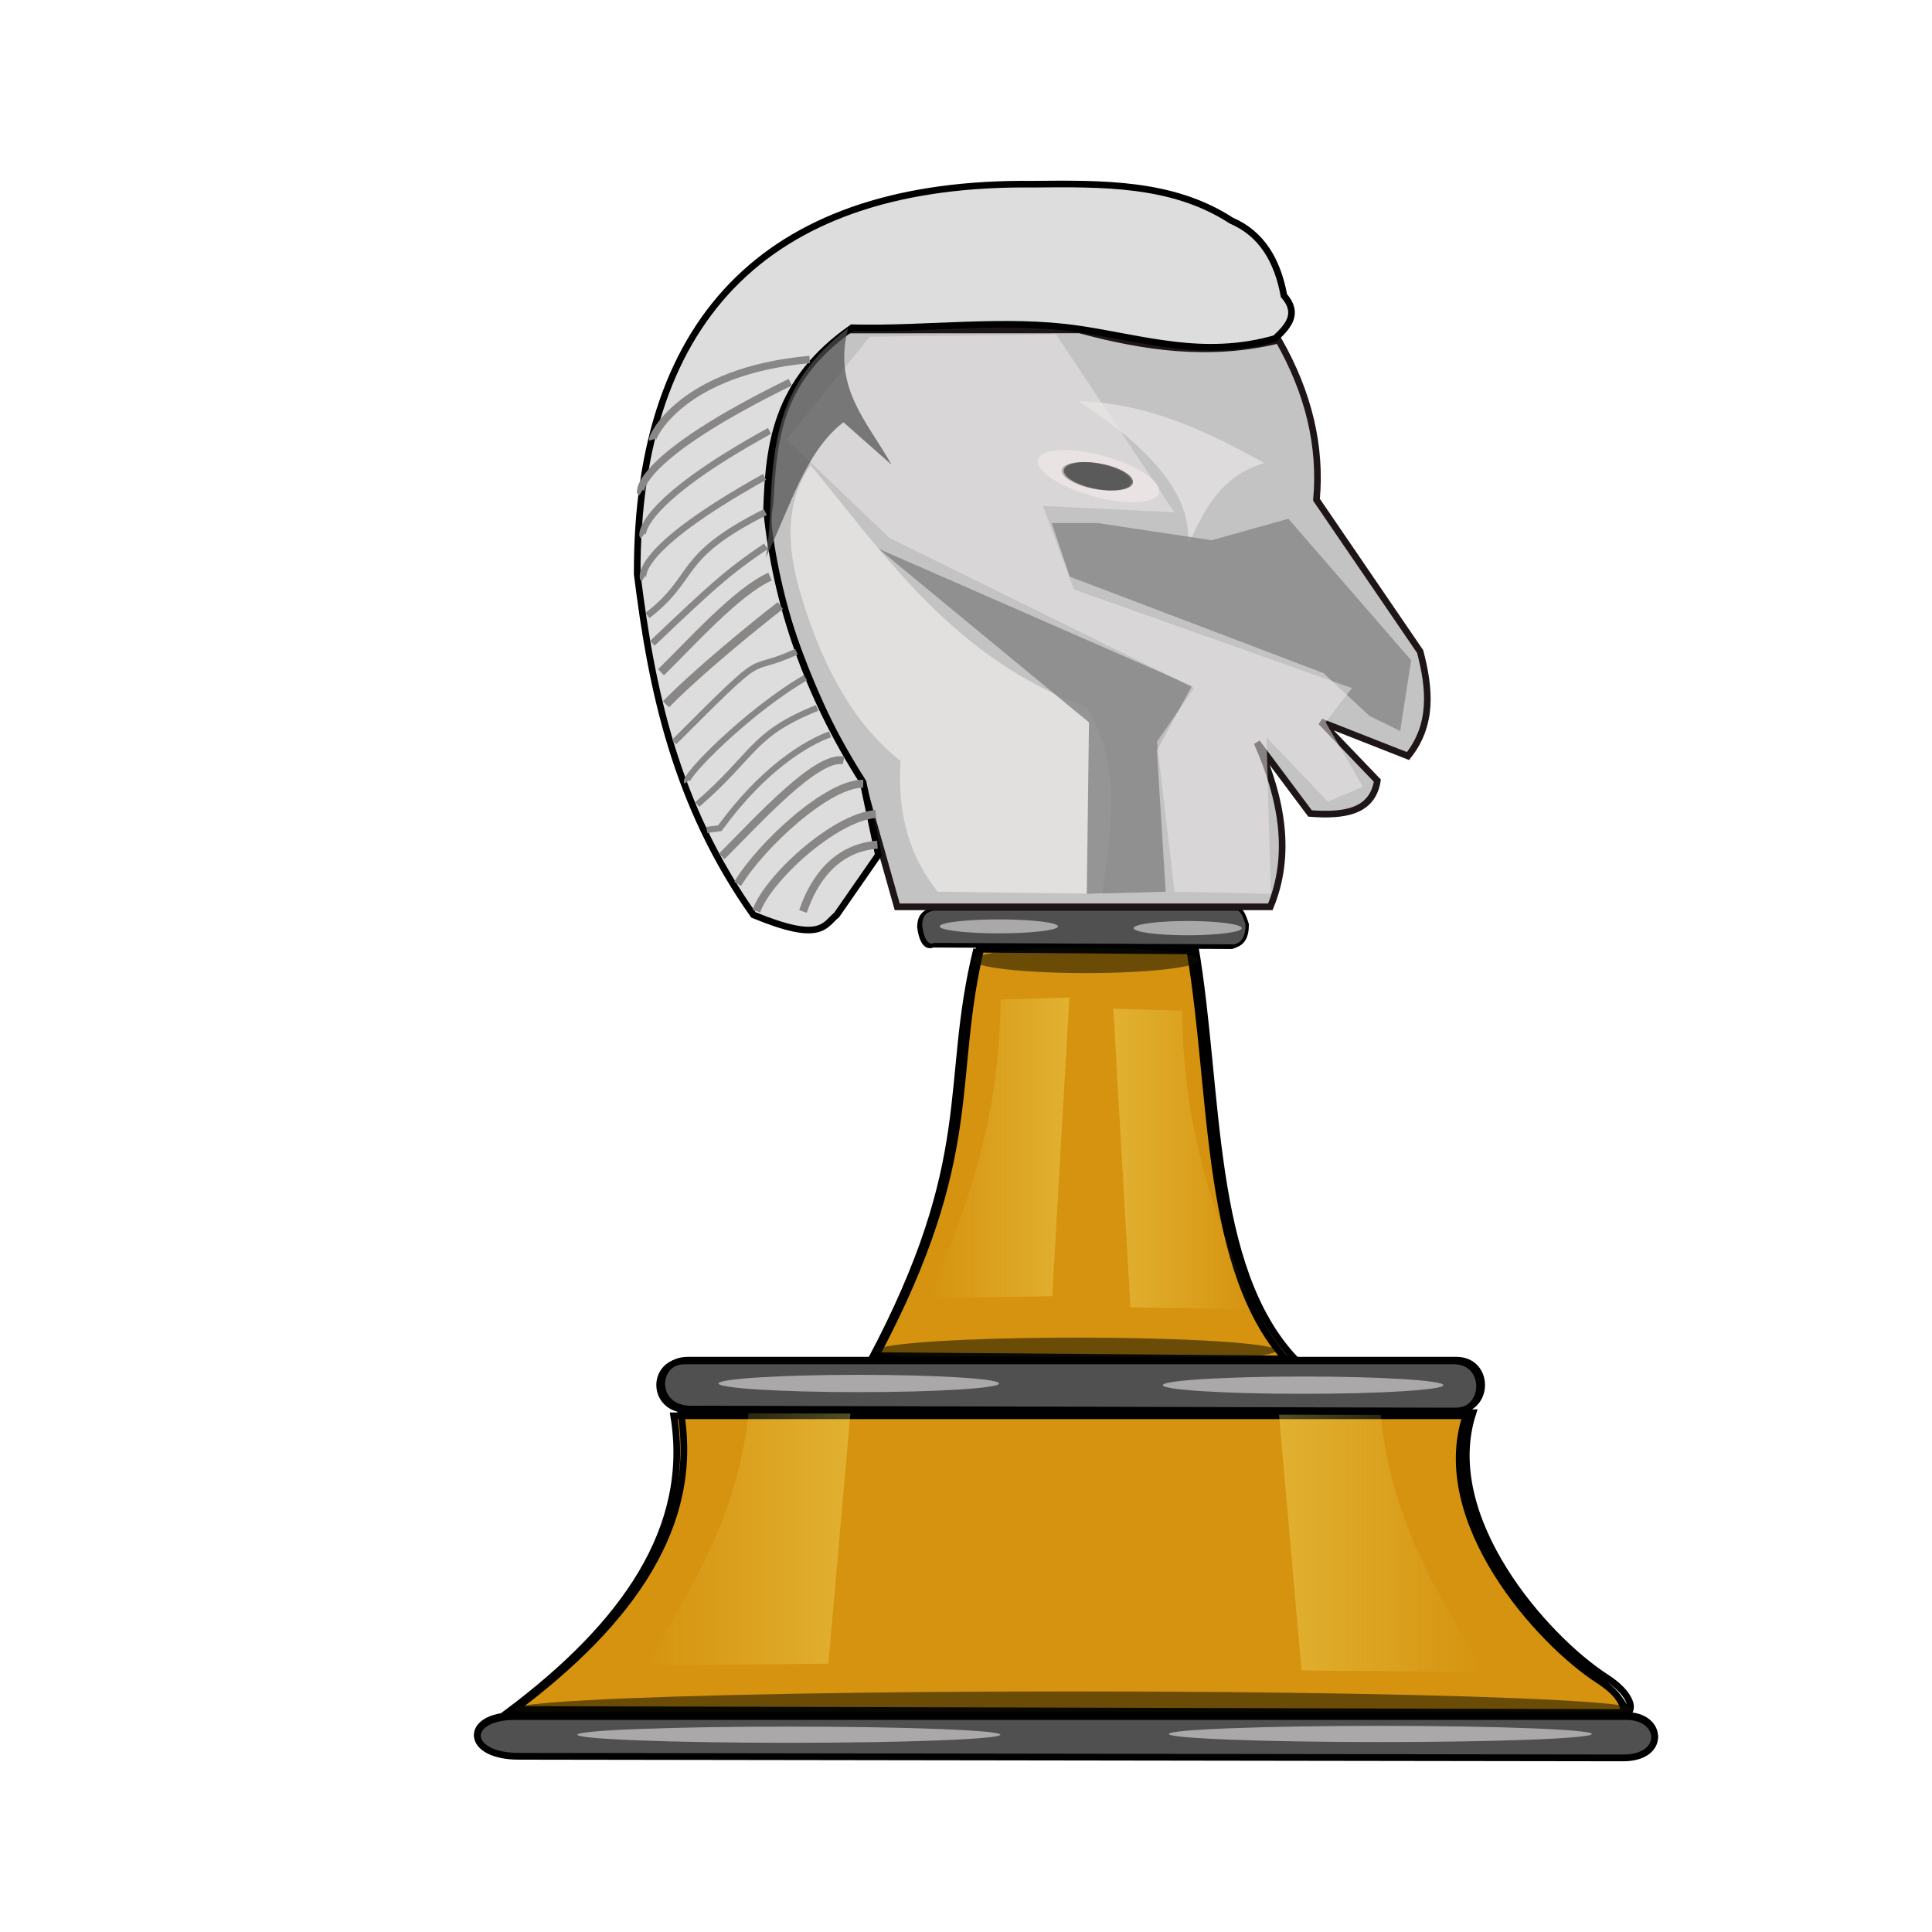 <?xml version="1.0" encoding="UTF-8" standalone="no"?>
<!-- Created with Inkscape (http://www.inkscape.org/) -->

<svg
   xmlns:dc="http://purl.org/dc/elements/1.1/"
   xmlns:cc="http://creativecommons.org/ns#"
   xmlns:rdf="http://www.w3.org/1999/02/22-rdf-syntax-ns#"
   xmlns:svg="http://www.w3.org/2000/svg"
   xmlns="http://www.w3.org/2000/svg"
   xmlns:xlink="http://www.w3.org/1999/xlink"
   xmlns:sodipodi="http://sodipodi.sourceforge.net/DTD/sodipodi-0.dtd"
   xmlns:inkscape="http://www.inkscape.org/namespaces/inkscape"
   width="353.63"
   height="353.63"
   id="svg2"
   sodipodi:version="0.32"
   inkscape:version="0.91 r13725"
   version="1.0"
   sodipodi:docname="wn.svg"
   inkscape:output_extension="org.inkscape.output.svg.inkscape">
  <defs
     id="defs4">
    <linearGradient
       inkscape:collect="always"
       id="linearGradient3693">
      <stop
         style="stop-color:#ffff82;stop-opacity:1;"
         offset="0"
         id="stop3695" />
      <stop
         style="stop-color:#ffff82;stop-opacity:0;"
         offset="1"
         id="stop3697" />
    </linearGradient>
    <linearGradient
       id="linearGradient3645">
      <stop
         style="stop-color:#ffff23;stop-opacity:0.498;"
         offset="0"
         id="stop3649" />
      <stop
         id="stop3651"
         offset="1"
         style="stop-color:#ffff23;stop-opacity:0;" />
    </linearGradient>
    <linearGradient
       id="linearGradient3635">
      <stop
         style="stop-color:#ffff23;stop-opacity:1;"
         offset="0"
         id="stop3637" />
      <stop
         id="stop3643"
         offset="0.5"
         style="stop-color:#ffff23;stop-opacity:0.498;" />
      <stop
         style="stop-color:#ffff23;stop-opacity:0;"
         offset="1"
         id="stop3639" />
    </linearGradient>
    <inkscape:perspective
       sodipodi:type="inkscape:persp3d"
       inkscape:vp_x="0 : 526.18109 : 1"
       inkscape:vp_y="6.1230318e-14 : 1000 : 0"
       inkscape:vp_z="744.09448 : 526.18109 : 1"
       inkscape:persp3d-origin="372.04724 : 350.78739 : 1"
       id="perspective10" />
    <inkscape:perspective
       id="perspective3299"
       inkscape:persp3d-origin="372.04724 : 350.78739 : 1"
       inkscape:vp_z="744.09448 : 526.18109 : 1"
       inkscape:vp_y="0 : 1000 : 0"
       inkscape:vp_x="0 : 526.18109 : 1"
       sodipodi:type="inkscape:persp3d" />
    <linearGradient
       inkscape:collect="always"
       xlink:href="#linearGradient3693"
       id="linearGradient3721"
       x1="212.179"
       y1="114.928"
       x2="145.873"
       y2="79.565"
       gradientUnits="userSpaceOnUse" />
    <linearGradient
       inkscape:collect="always"
       xlink:href="#linearGradient9691"
       id="linearGradient9697-0-1"
       x1="216.92"
       y1="276.287"
       x2="256.315"
       y2="276.287"
       gradientUnits="userSpaceOnUse" />
    <linearGradient
       inkscape:collect="always"
       id="linearGradient9691">
      <stop
         style="stop-color:#faed75;stop-opacity:1;"
         offset="0"
         id="stop9693" />
      <stop
         style="stop-color:#faed75;stop-opacity:0;"
         offset="1"
         id="stop9695" />
    </linearGradient>
    <filter
       inkscape:collect="always"
       style="color-interpolation-filters:sRGB"
       id="filter9763-1-6"
       x="-0.279"
       width="1.558"
       y="-0.193"
       height="1.386">
      <feGaussianBlur
         inkscape:collect="always"
         stdDeviation="4.579"
         id="feGaussianBlur9765-0-6" />
    </filter>
    <filter
       inkscape:collect="always"
       style="color-interpolation-filters:sRGB"
       id="filter9763-1"
       x="-0.279"
       width="1.558"
       y="-0.193"
       height="1.386">
      <feGaussianBlur
         inkscape:collect="always"
         stdDeviation="4.579"
         id="feGaussianBlur9765-0" />
    </filter>
    <filter
       inkscape:collect="always"
       style="color-interpolation-filters:sRGB"
       id="filter9763-9"
       x="-0.279"
       width="1.558"
       y="-0.193"
       height="1.386">
      <feGaussianBlur
         inkscape:collect="always"
         stdDeviation="4.579"
         id="feGaussianBlur9765-9" />
    </filter>
    <filter
       inkscape:collect="always"
       style="color-interpolation-filters:sRGB"
       id="filter9763"
       x="-0.279"
       width="1.558"
       y="-0.193"
       height="1.386">
      <feGaussianBlur
         inkscape:collect="always"
         stdDeviation="4.579"
         id="feGaussianBlur9765" />
    </filter>
    <filter
       inkscape:collect="always"
       style="color-interpolation-filters:sRGB"
       id="filter7658-4-8-8-7-5-2-9-9-3-5"
       x="-0.026"
       width="1.053"
       y="-0.566"
       height="2.132">
      <feGaussianBlur
         inkscape:collect="always"
         stdDeviation="0.85"
         id="feGaussianBlur7660-2-0-5-8-0-5-22-1-3-7" />
    </filter>
    <filter
       inkscape:collect="always"
       style="color-interpolation-filters:sRGB"
       id="filter7658-4-8-8-7-5-2-9-9-3"
       x="-0.026"
       width="1.053"
       y="-0.566"
       height="2.132">
      <feGaussianBlur
         inkscape:collect="always"
         stdDeviation="0.85"
         id="feGaussianBlur7660-2-0-5-8-0-5-22-1-3" />
    </filter>
    <filter
       inkscape:collect="always"
       style="color-interpolation-filters:sRGB"
       id="filter7658-4-8-8-7-5-2-9-9"
       x="-0.026"
       width="1.053"
       y="-0.566"
       height="2.132">
      <feGaussianBlur
         inkscape:collect="always"
         stdDeviation="0.85"
         id="feGaussianBlur7660-2-0-5-8-0-5-22-1" />
    </filter>
    <linearGradient
       inkscape:collect="always"
       xlink:href="#linearGradient9691"
       id="linearGradient6661"
       gradientUnits="userSpaceOnUse"
       x1="216.92"
       y1="276.287"
       x2="256.315"
       y2="276.287" />
    <linearGradient
       inkscape:collect="always"
       xlink:href="#linearGradient9691"
       id="linearGradient6663"
       gradientUnits="userSpaceOnUse"
       x1="216.92"
       y1="276.287"
       x2="256.315"
       y2="276.287" />
    <linearGradient
       inkscape:collect="always"
       xlink:href="#linearGradient9691"
       id="linearGradient6665"
       gradientUnits="userSpaceOnUse"
       x1="216.92"
       y1="276.287"
       x2="256.315"
       y2="276.287" />
    <filter
       inkscape:collect="always"
       style="color-interpolation-filters:sRGB"
       id="filter7658-4-8-9-2"
       x="-0.026"
       width="1.053"
       y="-0.566"
       height="2.132">
      <feGaussianBlur
         inkscape:collect="always"
         stdDeviation="0.85"
         id="feGaussianBlur7660-2-0-8-8" />
    </filter>
    <filter
       inkscape:collect="always"
       style="color-interpolation-filters:sRGB"
       id="filter7658-4-8-9"
       x="-0.026"
       width="1.053"
       y="-0.566"
       height="2.132">
      <feGaussianBlur
         inkscape:collect="always"
         stdDeviation="0.85"
         id="feGaussianBlur7660-2-0-8" />
    </filter>
    <filter
       inkscape:collect="always"
       style="color-interpolation-filters:sRGB"
       id="filter7658-4-8-3"
       x="-0.026"
       width="1.053"
       y="-0.566"
       height="2.132">
      <feGaussianBlur
         inkscape:collect="always"
         stdDeviation="0.85"
         id="feGaussianBlur7660-2-0-9" />
    </filter>
    <filter
       inkscape:collect="always"
       style="color-interpolation-filters:sRGB"
       id="filter7658-4-8"
       x="-0.026"
       width="1.053"
       y="-0.566"
       height="2.132">
      <feGaussianBlur
         inkscape:collect="always"
         stdDeviation="0.85"
         id="feGaussianBlur7660-2-0" />
    </filter>
    <filter
       inkscape:collect="always"
       style="color-interpolation-filters:sRGB"
       id="filter7658-4"
       x="-0.026"
       width="1.053"
       y="-0.566"
       height="2.132">
      <feGaussianBlur
         inkscape:collect="always"
         stdDeviation="0.85"
         id="feGaussianBlur7660-2" />
    </filter>
    <filter
       inkscape:collect="always"
       style="color-interpolation-filters:sRGB"
       id="filter7658"
       x="-0.026"
       width="1.053"
       y="-0.566"
       height="2.132">
      <feGaussianBlur
         inkscape:collect="always"
         stdDeviation="0.85"
         id="feGaussianBlur7660" />
    </filter>
    <filter
       inkscape:collect="always"
       style="color-interpolation-filters:sRGB"
       id="filter7209"
       x="-0.068"
       width="1.136"
       y="-0.05"
       height="1.1">
      <feGaussianBlur
         inkscape:collect="always"
         stdDeviation="1.362"
         id="feGaussianBlur7211" />
    </filter>
    <filter
       inkscape:collect="always"
       style="color-interpolation-filters:sRGB"
       id="filter7296"
       x="-0.09"
       width="1.179"
       y="-0.112"
       height="1.224">
      <feGaussianBlur
         inkscape:collect="always"
         stdDeviation="1.04"
         id="feGaussianBlur7298" />
    </filter>
    <filter
       inkscape:collect="always"
       style="color-interpolation-filters:sRGB"
       id="filter7310"
       x="-0.085"
       width="1.171"
       y="-0.076"
       height="1.152">
      <feGaussianBlur
         inkscape:collect="always"
         stdDeviation="1.669"
         id="feGaussianBlur7312" />
    </filter>
    <filter
       inkscape:collect="always"
       style="color-interpolation-filters:sRGB"
       id="filter7368"
       x="-0.067"
       width="1.135"
       y="-0.112"
       height="1.223">
      <feGaussianBlur
         inkscape:collect="always"
         stdDeviation="1.508"
         id="feGaussianBlur7370" />
    </filter>
    <filter
       inkscape:collect="always"
       style="color-interpolation-filters:sRGB"
       id="filter7382"
       x="-0.072"
       width="1.143"
       y="-0.072"
       height="1.145">
      <feGaussianBlur
         inkscape:collect="always"
         stdDeviation="2.576"
         id="feGaussianBlur7384" />
    </filter>
    <filter
       inkscape:collect="always"
       style="color-interpolation-filters:sRGB"
       id="filter7471"
       x="-0.082"
       width="1.165"
       y="-0.044"
       height="1.088">
      <feGaussianBlur
         inkscape:collect="always"
         stdDeviation="0.645"
         id="feGaussianBlur7473" />
    </filter>
  </defs>
  <sodipodi:namedview
     id="base"
     pagecolor="#ffffff"
     bordercolor="#666666"
     borderopacity="1.0"
     gridtolerance="5"
     guidetolerance="5"
     objecttolerance="5"
     inkscape:pageopacity="0.0"
     inkscape:pageshadow="2"
     inkscape:zoom="2.1576224"
     inkscape:cx="164.69322"
     inkscape:cy="168.46187"
     inkscape:document-units="px"
     inkscape:current-layer="layer4"
     showgrid="true"
     inkscape:snap-guide="false"
     inkscape:object-paths="false"
     inkscape:object-nodes="false"
     inkscape:snap-bbox="false"
     inkscape:window-width="1680"
     inkscape:window-height="1002"
     inkscape:window-x="0"
     inkscape:window-y="0"
     showguides="true"
     inkscape:guide-bbox="true"
     inkscape:snap-nodes="true"
     inkscape:snap-intersection-line-segments="false"
     inkscape:bbox-paths="true"
     inkscape:bbox-nodes="true"
     inkscape:snap-global="true"
     inkscape:snap-intersection-grid-guide="false"
     showborder="false"
     inkscape:showpageshadow="false"
     inkscape:snap-grids="false"
     inkscape:window-maximized="1">
    <sodipodi:guide
       orientation="1,0"
       position="322.689,206.095"
       id="guide2405" />
    <sodipodi:guide
       orientation="1,0"
       position="30.943,205.136"
       id="guide2407" />
    <sodipodi:guide
       orientation="0,1"
       position="144.667,30.943"
       id="guide2409" />
    <sodipodi:guide
       orientation="0,1"
       position="171.457,322.689"
       id="guide2411" />
    <sodipodi:guide
       orientation="1,0"
       position="196.049,47.738"
       id="guide2413" />
    <sodipodi:guide
       orientation="0,1"
       position="135.482,176.815"
       id="guide2415" />
    <inkscape:grid
       type="xygrid"
       id="grid5815" />
  </sodipodi:namedview>
  <g
     inkscape:groupmode="layer"
     id="layer4"
     inkscape:label="base"
     style="display:inline">
    <path
       style="display:inline;opacity:1;fill:none;fill-rule:evenodd;stroke:#000000;stroke-width:1.824px;stroke-linecap:butt;stroke-linejoin:miter;stroke-opacity:1"
       d="m 232.958,301.779 0,0"
       id="path7873-6-7-4"
       inkscape:connector-curvature="0"
       sodipodi:nodetypes="cc" />
    <path
       style="display:inline;opacity:1;fill:none;fill-rule:evenodd;stroke:#000000;stroke-width:2.492;stroke-linecap:butt;stroke-linejoin:miter;stroke-miterlimit:4;stroke-dasharray:none;stroke-opacity:1"
       d="m 195.48,258.762 71.735,0.414 c -1.33,37.001 27.676,46.287 30.142,54.833 l 0,0 0,0"
       id="path4315-1-6"
       inkscape:connector-curvature="0"
       sodipodi:nodetypes="ccccc" />
    <path
       style="display:inline;opacity:1;fill:none;fill-rule:evenodd;stroke:#000000;stroke-width:1.824px;stroke-linecap:butt;stroke-linejoin:miter;stroke-opacity:1"
       d="m 158.459,301.687 0,0"
       id="path7873-6-5-1-1"
       inkscape:connector-curvature="0"
       sodipodi:nodetypes="cc" />
    <path
       style="display:inline;opacity:1;fill:none;fill-rule:evenodd;stroke:#000000;stroke-width:2.514;stroke-linecap:butt;stroke-linejoin:miter;stroke-miterlimit:4;stroke-dasharray:none;stroke-opacity:1"
       d="m 195.927,258.682 -71.721,0.421"
       id="path4315-37-3-4"
       inkscape:connector-curvature="0"
       sodipodi:nodetypes="cc" />
    <path
       style="display:inline;opacity:1;fill:#d5930f;fill-opacity:1;fill-rule:evenodd;stroke:#000000;stroke-width:1.223px;stroke-linecap:butt;stroke-linejoin:miter;stroke-opacity:1"
       d="m 123.316,259.144 144.999,0 c -6.33,19.255 13.275,41.291 24.308,48.414 6.292,4.062 4.688,7.425 3.041,6.465 L 92.885,313.465 C 114.42,297.361 126.711,279.631 123.316,259.144 Z"
       id="path11539"
       inkscape:connector-curvature="0"
       sodipodi:nodetypes="ccsccc" />
    <path
       style="display:inline;fill:#d5930f;fill-opacity:1;fill-rule:evenodd;stroke:#000000;stroke-width:1.26px;stroke-linecap:butt;stroke-linejoin:miter;stroke-opacity:1"
       d="m 178.783,173.724 39.032,0.312 c 4.52,26.56 2.421,58.726 18.288,75.602 l -76.699,-0.625 c 19.744,-37.167 13.272,-50.513 19.38,-75.29 z"
       id="path11595"
       inkscape:connector-curvature="0"
       sodipodi:nodetypes="ccccc" />
  </g>
  <g
     inkscape:groupmode="layer"
     id="layer3"
     inkscape:label="base light"
     style="display:inline">
    <path
       style="display:inline;opacity:1;fill:none;fill-rule:evenodd;stroke:#000000;stroke-width:1.223px;stroke-linecap:butt;stroke-linejoin:miter;stroke-opacity:1"
       d="m 124.616,258.573 144.999,0 c -6.33,19.255 13.275,41.291 24.308,48.414 6.292,4.062 4.688,7.425 3.041,6.465 L 94.185,312.895 c 21.535,-16.105 33.826,-33.834 30.431,-54.322 z"
       id="path11539-4"
       inkscape:connector-curvature="0"
       sodipodi:nodetypes="ccsccc" />
    <path
       style="display:inline;fill:none;fill-opacity:1;fill-rule:evenodd;stroke:#000000;stroke-width:1.26px;stroke-linecap:butt;stroke-linejoin:miter;stroke-opacity:1"
       d="m 179.693,172.859 39.032,0.312 c 4.52,26.56 2.421,58.726 18.288,75.602 l -76.699,-0.625 c 19.744,-37.167 13.272,-50.513 19.38,-75.29 z"
       id="path11595-2"
       inkscape:connector-curvature="0"
       sodipodi:nodetypes="ccccc" />
    <ellipse
       style="display:inline;opacity:0.734;fill:#0f0f00;fill-opacity:1;fill-rule:evenodd;stroke:none;stroke-width:0;stroke-miterlimit:4;stroke-dasharray:none;stroke-opacity:0.417;filter:url(#filter7658-4-8-8-7-5-2-9-9)"
       id="path7456-2-6-7-2-9-0-6-59"
       cx="237.928"
       cy="239.254"
       rx="38.672"
       ry="1.802"
       transform="matrix(0.534,0,0,1.309,71.701,-137.43)" />
    <ellipse
       style="display:inline;opacity:0.734;fill:#0f0f00;fill-opacity:1;fill-rule:evenodd;stroke:none;stroke-width:0;stroke-miterlimit:4;stroke-dasharray:none;stroke-opacity:0.417;filter:url(#filter7658-4-8-8-7-5-2-9-9-3)"
       id="path7456-2-6-7-2-9-0-6-59-1"
       cx="237.928"
       cy="239.254"
       rx="38.672"
       ry="1.802"
       transform="matrix(2.649,0,0,1.775,-433.856,-111.886)" />
    <ellipse
       style="display:inline;opacity:0.734;fill:#0f0f00;fill-opacity:1;fill-rule:evenodd;stroke:none;stroke-width:0;stroke-miterlimit:4;stroke-dasharray:none;stroke-opacity:0.417;filter:url(#filter7658-4-8-8-7-5-2-9-9-3-5)"
       id="path7456-2-6-7-2-9-0-6-59-1-7"
       cx="237.928"
       cy="239.254"
       rx="38.672"
       ry="1.802"
       transform="matrix(0.947,0,0,1.304,-28.234,-64.802)" />
    <path
       style="display:inline;opacity:0.578;fill:url(#linearGradient6661);fill-opacity:1;fill-rule:evenodd;stroke:none;stroke-width:1px;stroke-linecap:butt;stroke-linejoin:miter;stroke-opacity:1;filter:url(#filter9763)"
       d="m 216.92,247.783 c 4.838,57.007 4.838,56.646 4.838,56.646 l 34.557,0.361 c -9.985,-16.404 -19.732,-32.987 -20.043,-56.646 z"
       id="path9545-8-1-3"
       inkscape:connector-curvature="0"
       sodipodi:nodetypes="ccccc"
       transform="matrix(0.975,0,0,0.944,22.027,18.366)" />
    <path
       style="display:inline;opacity:0.578;fill:url(#linearGradient6663);fill-opacity:1;fill-rule:evenodd;stroke:none;stroke-width:1px;stroke-linecap:butt;stroke-linejoin:miter;stroke-opacity:1;filter:url(#filter9763-9)"
       d="m 216.92,247.783 c 4.838,57.007 4.838,56.646 4.838,56.646 l 34.557,0.361 c -9.985,-16.404 -19.732,-32.987 -20.043,-56.646 z"
       id="path9545-8-1-3-3"
       inkscape:connector-curvature="0"
       sodipodi:nodetypes="ccccc"
       transform="matrix(-0.975,0,0,0.944,367.827,17.134)" />
    <path
       style="display:inline;opacity:0.578;fill:url(#linearGradient6665);fill-opacity:1;fill-rule:evenodd;stroke:none;stroke-width:1px;stroke-linecap:butt;stroke-linejoin:miter;stroke-opacity:1;filter:url(#filter9763-1)"
       d="m 216.92,247.783 c 4.838,57.007 4.838,56.646 4.838,56.646 l 34.557,0.361 c -9.985,-16.404 -19.732,-32.987 -20.043,-56.646 z"
       id="path9545-8-1-3-7"
       inkscape:connector-curvature="0"
       sodipodi:nodetypes="ccccc"
       transform="matrix(-0.651,0,0,0.965,336.951,-56.521)" />
    <path
       style="display:inline;opacity:0.578;fill:url(#linearGradient9697-0-1);fill-opacity:1;fill-rule:evenodd;stroke:none;stroke-width:1px;stroke-linecap:butt;stroke-linejoin:miter;stroke-opacity:1;filter:url(#filter9763-1-6)"
       d="m 216.92,247.783 c 4.838,57.007 4.838,56.646 4.838,56.646 l 34.557,0.361 c -9.985,-16.404 -19.732,-32.987 -20.043,-56.646 z"
       id="path9545-8-1-3-7-2"
       inkscape:connector-curvature="0"
       sodipodi:nodetypes="ccccc"
       transform="matrix(0.651,0,0,0.965,62.557,-54.477)" />
  </g>
  <g
     inkscape:groupmode="layer"
     id="layer6"
     inkscape:label="base spacers"
     style="display:inline">
    <path
       style="display:inline;fill:#505050;fill-opacity:1;fill-rule:evenodd;stroke:#000000;stroke-width:1.139px;stroke-linecap:butt;stroke-linejoin:miter;stroke-opacity:1"
       d="m 125.439,249.144 140.811,0 c 6.126,0.141 6.085,9.293 -0.382,9.308 l -139.857,-0.365 c -7.021,0.065 -6.946,-8.951 -0.572,-8.943 z"
       id="path9774-2-8"
       inkscape:connector-curvature="0"
       sodipodi:nodetypes="ccccc" />
    <path
       style="display:inline;fill:#461e00;fill-opacity:1;fill-rule:evenodd;stroke:#000000;stroke-width:0.608px;stroke-linecap:butt;stroke-linejoin:miter;stroke-opacity:1"
       d="m 170.568,166.615 55.086,0 c 1.059,-0.119 1.475,0.897 2.09,2.791 0.025,2.506 -0.874,3.602 -2.239,3.987 l -54.713,-0.266 c -1.192,0.477 -2.214,-0.4 -2.612,-3.455 0.055,-2.339 1.157,-2.813 2.389,-3.057 z"
       id="path9774-1-8-6-6-3"
       inkscape:connector-curvature="0"
       sodipodi:nodetypes="ccccccc" />
    <path
       style="display:inline;fill:#461e00;fill-opacity:1;fill-rule:evenodd;stroke:#000000;stroke-width:1.235px;stroke-linecap:butt;stroke-linejoin:miter;stroke-opacity:1"
       d="m 94.204,314.001 203.495,0 c 6.662,0.024 7.29,7.548 -0.551,7.573 L 95.031,321.277 c -9.89,0.043 -10.217,-7.241 -0.827,-7.276 z"
       id="path9774-1-8-6-6"
       inkscape:connector-curvature="0"
       sodipodi:nodetypes="ccccc" />
  </g>
  <g
     inkscape:groupmode="layer"
     id="layer7"
     inkscape:label="base spacers light"
     style="display:inline">
    <path
       style="display:inline;fill:none;fill-opacity:1;fill-rule:evenodd;stroke:#000000;stroke-width:1.139px;stroke-linecap:butt;stroke-linejoin:miter;stroke-opacity:1"
       d="m 125.902,248.926 140.811,0 c 6.126,0.141 6.085,9.293 -0.382,9.308 l -139.857,-0.365 c -7.021,0.065 -6.946,-8.951 -0.572,-8.943 z"
       id="path9774-2-8-2"
       inkscape:connector-curvature="0"
       sodipodi:nodetypes="ccccc" />
    <path
       style="display:inline;fill:#505050;fill-opacity:1;fill-rule:evenodd;stroke:#000000;stroke-width:0.609px;stroke-linecap:butt;stroke-linejoin:miter;stroke-opacity:1"
       d="m 170.887,166.379 55.3,0 c 1.063,-0.119 1.481,0.896 2.098,2.79 0.025,2.505 -0.878,3.601 -2.248,3.986 l -54.925,-0.266 c -1.196,0.476 -2.223,-0.4 -2.623,-3.455 0.055,-2.338 1.161,-2.813 2.398,-3.056 z"
       id="path9774-1-8-6-6-3-0"
       inkscape:connector-curvature="0"
       sodipodi:nodetypes="ccccccc" />
    <path
       style="display:inline;fill:#505050;fill-opacity:1;fill-rule:evenodd;stroke:#000000;stroke-width:1.235px;stroke-linecap:butt;stroke-linejoin:miter;stroke-opacity:1"
       d="m 94.204,314.192 203.495,0 c 6.662,0.024 7.29,7.548 -0.551,7.573 L 95.031,321.468 c -9.89,0.043 -10.217,-7.241 -0.827,-7.276 z"
       id="path9774-1-8-6-6-0"
       inkscape:connector-curvature="0"
       sodipodi:nodetypes="ccccc" />
    <ellipse
       style="display:inline;opacity:0.734;fill:#f8f2f2;fill-opacity:1;fill-rule:evenodd;stroke:none;stroke-width:0;stroke-miterlimit:4;stroke-dasharray:none;stroke-opacity:0.417;filter:url(#filter7658)"
       id="path7456"
       cx="252.61"
       cy="316.61"
       rx="38.672"
       ry="1.802"
       transform="matrix(1.001,0,0,0.822,-0.212,57.129)" />
    <ellipse
       style="display:inline;opacity:0.734;fill:#f8f2f2;fill-opacity:1;fill-rule:evenodd;stroke:none;stroke-width:0;stroke-miterlimit:4;stroke-dasharray:none;stroke-opacity:0.417;filter:url(#filter7658-4)"
       id="path7456-2"
       cx="144.461"
       cy="316.774"
       rx="38.672"
       ry="1.802"
       transform="matrix(1.001,0,0,0.822,-0.212,57.129)" />
    <ellipse
       style="display:inline;opacity:0.734;fill:#f8f2f2;fill-opacity:1;fill-rule:evenodd;stroke:none;stroke-width:0;stroke-miterlimit:4;stroke-dasharray:none;stroke-opacity:0.417;filter:url(#filter7658-4-8)"
       id="path7456-2-6"
       cx="237.928"
       cy="239.254"
       rx="38.672"
       ry="1.802"
       transform="matrix(0.664,0,0,0.879,80.523,43.234)" />
    <ellipse
       style="display:inline;opacity:0.734;fill:#f8f2f2;fill-opacity:1;fill-rule:evenodd;stroke:none;stroke-width:0;stroke-miterlimit:4;stroke-dasharray:none;stroke-opacity:0.417;filter:url(#filter7658-4-8-3)"
       id="path7456-2-6-1"
       cx="237.928"
       cy="239.254"
       rx="38.672"
       ry="1.802"
       transform="matrix(0.664,0,0,0.879,-0.791,42.926)" />
    <ellipse
       style="display:inline;opacity:0.734;fill:#f8f2f2;fill-opacity:1;fill-rule:evenodd;stroke:none;stroke-width:0;stroke-miterlimit:4;stroke-dasharray:none;stroke-opacity:0.417;filter:url(#filter7658-4-8-9)"
       id="path7456-2-6-13"
       cx="237.928"
       cy="239.254"
       rx="38.672"
       ry="1.802"
       transform="matrix(0.256,0,0,0.726,156.483,-3.813)" />
    <ellipse
       style="display:inline;opacity:0.734;fill:#f8f2f2;fill-opacity:1;fill-rule:evenodd;stroke:none;stroke-width:0;stroke-miterlimit:4;stroke-dasharray:none;stroke-opacity:0.417;filter:url(#filter7658-4-8-9-2)"
       id="path7456-2-6-13-7"
       cx="237.928"
       cy="239.254"
       rx="38.672"
       ry="1.802"
       transform="matrix(0.28,0,0,0.709,116.205,-0.068)" />
  </g>
  <g
     inkscape:groupmode="layer"
     id="layer8"
     inkscape:label="metaltop"
     style="display:inline">
    <rect
       ry="8.899"
       y="92.925"
       x="103.193"
       height="51.585"
       width="116.34"
       id="use7439-2"
       style="display:inline;opacity:0.248;fill:none;fill-opacity:0;fill-rule:evenodd;stroke:#b50000;stroke-width:25.421;stroke-miterlimit:4;stroke-dasharray:none;stroke-opacity:0" />
    <rect
       ry="8.899"
       y="91.013"
       x="143.609"
       height="51.585"
       width="116.34"
       id="use7491-0"
       style="display:inline;opacity:0.248;fill:none;fill-opacity:0;fill-rule:evenodd;stroke:#b50000;stroke-width:25.421;stroke-miterlimit:4;stroke-dasharray:none;stroke-opacity:0" />
    <rect
       ry="8.899"
       y="87.846"
       x="144.026"
       height="51.585"
       width="116.34"
       id="use7497-0"
       style="display:inline;opacity:0.248;fill:none;fill-opacity:0;fill-rule:evenodd;stroke:#b50000;stroke-width:25.421;stroke-miterlimit:4;stroke-dasharray:none;stroke-opacity:0" />
    <rect
       ry="8.899"
       y="78.444"
       x="139.41"
       height="51.585"
       width="116.34"
       id="use7501-4"
       style="display:inline;opacity:0.248;fill:none;fill-opacity:0;fill-rule:evenodd;stroke:#b50000;stroke-width:25.421;stroke-miterlimit:4;stroke-dasharray:none;stroke-opacity:0" />
    <rect
       ry="8.899"
       y="79.024"
       x="146.147"
       height="51.585"
       width="116.34"
       id="use7503-7"
       style="display:inline;opacity:0.248;fill:none;fill-opacity:0;fill-rule:evenodd;stroke:#b50000;stroke-width:25.421;stroke-miterlimit:4;stroke-dasharray:none;stroke-opacity:0" />
    <path
       style="display:inline;opacity:1;fill:#c3c3c3;fill-opacity:1;fill-rule:evenodd;stroke:#1e1616;stroke-width:1.211px;stroke-linecap:butt;stroke-linejoin:miter;stroke-opacity:1"
       d="m 164.225,165.985 68.296,-1e-5 c 3.892,-9.447 2.214,-19.574 -2.436,-30.064 l 9.705,12.976 c 6.216,0.472 11.406,-0.259 12.319,-6.006 l -10.324,-10.769 15.931,6.264 c 4.586,-5.746 4.004,-12.334 2.23,-19.117 L 240.966,91.469 c 0.88,-9.736 -1.395,-19.472 -6.936,-29.207 -12.777,3.095 -24.714,1.259 -36.43,-1.871 l -42.511,0.016 c -12.263,9.556 -13.494,18.986 -14.119,31.644 -2.519,12.189 9.899,40.666 17.009,51.81 z"
       id="path6744-9"
       inkscape:connector-curvature="0"
       sodipodi:nodetypes="ccccccccccccccc" />
    <path
       style="display:inline;opacity:1;fill:#dddddd;fill-opacity:1;fill-rule:evenodd;stroke:#000000;stroke-width:1.211px;stroke-linecap:butt;stroke-linejoin:miter;stroke-opacity:1"
       d="m 233.407,61.953 c -13.217,3.768 -24.222,-0.036 -36.135,-1.764 -13.322,-1.933 -27.644,0.149 -41.314,-0.197 -14.058,9.783 -15.242,21.502 -15.65,33.338 1.71,17.114 7.387,33.743 17.657,49.811 l 2.809,13.335 -7.625,10.982 c -2.332,1.921 -2.792,5.148 -15.249,0 -14.259,-20.15 -18.644,-41.178 -21.268,-62.362 -0.145,-48.14 25.254,-71.838 72.233,-71.383 12.856,-0.116 25.747,-0.35 36.518,6.668 5.489,2.349 8.419,7.199 9.631,13.727 2.848,3.276 0.802,5.595 -1.605,7.844 z"
       id="path6986-3"
       inkscape:connector-curvature="0"
       sodipodi:nodetypes="csccccccccccc" />
  </g>
  <g
     inkscape:groupmode="layer"
     id="layer9"
     inkscape:label="metaltop light"
     style="display:inline">
    <path
       style="fill:none;fill-rule:evenodd;stroke:#898686;stroke-width:1.211px;stroke-linecap:butt;stroke-linejoin:miter;stroke-opacity:1"
       d="M 139.949,87.292 C 115.301,100.999 117.744,105.904 117.77,105.921"
       id="path7038-2"
       inkscape:connector-curvature="0"
       sodipodi:nodetypes="cc" />
    <path
       style="fill:none;fill-rule:evenodd;stroke:#898686;stroke-width:1.211px;stroke-linecap:butt;stroke-linejoin:miter;stroke-opacity:1"
       d="m 140.184,99.993 c -7.186,4.855 -10.15,7.667 -20.781,17.755"
       id="path7040-3"
       inkscape:connector-curvature="0"
       sodipodi:nodetypes="cc" />
    <path
       style="fill:none;fill-rule:evenodd;stroke:#898686;stroke-width:1.576px;stroke-linecap:butt;stroke-linejoin:miter;stroke-opacity:1"
       d="m 142.845,110.837 c -4.59,3.518 -15.369,12.339 -20.943,18.074"
       id="path7042-9"
       inkscape:connector-curvature="0"
       sodipodi:nodetypes="cc" />
    <path
       style="fill:none;fill-rule:evenodd;stroke:#898686;stroke-width:1.211px;stroke-linecap:butt;stroke-linejoin:miter;stroke-opacity:1"
       d="M 140.855,78.871 C 116.933,91.999 117.449,97.924 117.673,98.088"
       id="path7038-4"
       inkscape:connector-curvature="0"
       sodipodi:nodetypes="cc" />
    <path
       style="fill:none;fill-rule:evenodd;stroke:#898686;stroke-width:1.211px;stroke-linecap:butt;stroke-linejoin:miter;stroke-opacity:1"
       d="m 140.087,93.729 c -16.553,8.312 -12.306,11.759 -21.583,18.932"
       id="path7040-7"
       inkscape:connector-curvature="0"
       sodipodi:nodetypes="cc" />
    <path
       style="fill:none;fill-rule:evenodd;stroke:#898686;stroke-width:1.548px;stroke-linecap:butt;stroke-linejoin:miter;stroke-opacity:1"
       d="m 140.952,105.545 c -6.013,2.639 -14.585,12.258 -19.96,17.504"
       id="path7042-92"
       inkscape:connector-curvature="0"
       sodipodi:nodetypes="cc" />
    <path
       style="fill:none;fill-rule:evenodd;stroke:#898686;stroke-width:1.125px;stroke-linecap:butt;stroke-linejoin:miter;stroke-opacity:1"
       d="m 147.434,124.037 c -10.697,6.233 -22.342,18.154 -21.679,19.08"
       id="path7038-2-2"
       inkscape:connector-curvature="0"
       sodipodi:nodetypes="cc" />
    <path
       style="fill:none;fill-rule:evenodd;stroke:#898686;stroke-width:1.125px;stroke-linecap:butt;stroke-linejoin:miter;stroke-opacity:1"
       d="m 151.926,134.411 c -4.278,1.55 -12.137,6.17 -20.171,17.184 l 0,0 -2.375,0.312"
       id="path7040-3-4"
       inkscape:connector-curvature="0"
       sodipodi:nodetypes="cccc" />
    <path
       style="fill:none;fill-rule:evenodd;stroke:#898686;stroke-width:1.465px;stroke-linecap:butt;stroke-linejoin:miter;stroke-opacity:1"
       d="m 158,143.464 c -6.375,-0.167 -18.637,11.129 -22.993,18.325"
       id="path7042-9-9"
       inkscape:connector-curvature="0"
       sodipodi:nodetypes="cc" />
    <path
       style="fill:none;fill-rule:evenodd;stroke:#898686;stroke-width:1.125px;stroke-linecap:butt;stroke-linejoin:miter;stroke-opacity:1"
       d="m 145.789,119.288 c -10.12,4.602 -4.122,-1.788 -22.401,16.536"
       id="path7038-4-8"
       inkscape:connector-curvature="0"
       sodipodi:nodetypes="cc" />
    <path
       style="fill:none;fill-rule:evenodd;stroke:#898686;stroke-width:1.125px;stroke-linecap:butt;stroke-linejoin:miter;stroke-opacity:1"
       d="m 149.559,129.576 c -12.036,4.831 -11.387,8.57 -21.932,17.677"
       id="path7040-7-5"
       inkscape:connector-curvature="0"
       sodipodi:nodetypes="cc" />
    <path
       style="fill:none;fill-rule:evenodd;stroke:#898686;stroke-width:1.438px;stroke-linecap:butt;stroke-linejoin:miter;stroke-opacity:1"
       d="m 154.399,139.188 c -4.918,-1.015 -15.717,11.01 -22.291,17.557"
       id="path7042-92-7"
       inkscape:connector-curvature="0"
       sodipodi:nodetypes="cc" />
    <ellipse
       style="opacity:0.849;fill:#f0e4e4;fill-opacity:1;fill-rule:evenodd;stroke:#d5cccc;stroke-width:0;stroke-miterlimit:4;stroke-dasharray:none;stroke-opacity:1"
       id="path7105"
       cx="218.015"
       cy="29.648"
       rx="11.49"
       ry="3.813"
       transform="matrix(0.963,0.27,-0.3,0.954,0,0)" />
    <path
       style="opacity:0.721;fill:#fff9f9;fill-opacity:1;fill-rule:evenodd;stroke:none;stroke-width:1px;stroke-linecap:butt;stroke-linejoin:miter;stroke-opacity:1;filter:url(#filter7209)"
       d="m 157.308,98.332 c 11.451,14.195 21.474,29.532 41.293,37.033 5.512,9.504 3.524,19.008 2.294,28.512 l -24.579,-0.328 c -4.82,-6.17 -5.975,-12.951 -5.571,-19.991 -6.165,-4.972 -11.203,-12.947 -14.748,-24.907 -2.644,-8.533 -2.163,-15.281 1.311,-20.319 z"
       id="path7107"
       inkscape:connector-curvature="0"
       sodipodi:nodetypes="ccccccc"
       transform="matrix(1.224,0,0,1.197,-44.165,-32.554)" />
    <ellipse
       style="opacity:0.721;fill:#3c3c3c;fill-opacity:1;fill-rule:evenodd;stroke:none;stroke-width:0;stroke-miterlimit:4;stroke-dasharray:none;stroke-opacity:1"
       id="path7213"
       cx="213.66"
       cy="48.576"
       rx="6.416"
       ry="2.355"
       transform="matrix(0.983,0.185,-0.193,0.981,0,0)" />
    <path
       style="opacity:0.806;fill:#ece8e8;fill-opacity:1;fill-rule:evenodd;stroke:none;stroke-width:1px;stroke-linecap:butt;stroke-linejoin:miter;stroke-opacity:1;filter:url(#filter7296)"
       d="m 197.29,88.5 c 10.931,0.426 19.505,4.78 27.857,9.504 -6.645,2.003 -9.098,7.36 -11.47,12.781 1.229,-9.626 -9.784,-17.888 -16.386,-22.285 z"
       id="path7230"
       inkscape:connector-curvature="0"
       sodipodi:nodetypes="cccc"
       transform="matrix(1.224,0,0,1.197,-44.165,-32.554)" />
    <path
       style="opacity:0.889;fill:#828282;fill-opacity:1;fill-rule:evenodd;stroke:none;stroke-width:1px;stroke-linecap:butt;stroke-linejoin:miter;stroke-opacity:1;filter:url(#filter7310)"
       d="m 167.467,111.114 31.462,26.546 -0.328,26.218 11.798,-0.328 -1.311,-21.63 5.244,-9.832 z"
       id="path7300"
       inkscape:connector-curvature="0"
       transform="matrix(1.224,0,0,1.197,-44.165,-32.554)" />
    <path
       style="opacity:0.905;fill:#898989;fill-opacity:1;fill-rule:evenodd;stroke:none;stroke-width:1px;stroke-linecap:butt;stroke-linejoin:miter;stroke-opacity:1;filter:url(#filter7368)"
       d="m 200.24,107.181 -6.882,0 2.691,8.193 37.947,14.748 6.882,6.554 4.588,2.294 1.639,-10.815 -18.353,-21.63 -11.47,3.277 z"
       id="path7314"
       inkscape:connector-curvature="0"
       transform="matrix(1.224,0,0,1.197,-44.165,-32.554)" />
    <path
       style="opacity:0.711;fill:#ece8e8;fill-opacity:1;fill-rule:evenodd;stroke:none;stroke-width:1px;stroke-linecap:butt;stroke-linejoin:miter;stroke-opacity:1;filter:url(#filter7382)"
       d="m 166.157,78.669 27.857,-0.328 17.697,27.201 -19.663,-0.983 4.658,12.781 41.551,15.075 -3.933,5.244 5.571,9.832 -5.244,2.294 -9.176,-9.832 0.655,23.924 -14.42,-0.328 -2.622,-22.941 5.571,-8.193 -45.554,-22.941 -15.403,-15.075 z"
       id="path7372"
       inkscape:connector-curvature="0"
       transform="matrix(1.224,0,0,1.197,-44.165,-32.554)" />
    <ellipse
       style="opacity:0.721;fill:#3c3c3c;fill-opacity:1;fill-rule:evenodd;stroke:none;stroke-width:0;stroke-miterlimit:4;stroke-dasharray:none;stroke-opacity:1"
       id="path7213-6"
       cx="214.054"
       cy="48.502"
       rx="6.416"
       ry="2.355"
       transform="matrix(0.983,0.185,-0.193,0.981,0,0)" />
    <path
       style="fill:none;fill-rule:evenodd;stroke:#898686;stroke-width:1.465px;stroke-linecap:butt;stroke-linejoin:miter;stroke-opacity:1"
       d="m 160.311,148.993 c -7.68,0.598 -19.909,11.986 -21.858,17.771"
       id="path7042-9-9-0"
       inkscape:connector-curvature="0"
       sodipodi:nodetypes="cc" />
    <path
       style="fill:none;fill-rule:evenodd;stroke:#898686;stroke-width:1.465px;stroke-linecap:butt;stroke-linejoin:miter;stroke-opacity:1"
       d="m 160.608,154.608 c -7.68,0.598 -11.68,6.439 -13.629,12.224"
       id="path7042-9-9-0-6"
       inkscape:connector-curvature="0"
       sodipodi:nodetypes="cc" />
    <path
       style="fill:none;fill-rule:evenodd;stroke:#898686;stroke-width:1.348px;stroke-linecap:butt;stroke-linejoin:miter;stroke-opacity:1"
       d="M 144.65,69.959 C 116.448,83.77 117.058,90.004 117.321,90.176"
       id="path7038-4-2"
       inkscape:connector-curvature="0"
       sodipodi:nodetypes="cc" />
    <path
       style="fill:none;fill-rule:evenodd;stroke:#898686;stroke-width:1.348px;stroke-linecap:butt;stroke-linejoin:miter;stroke-opacity:1"
       d="M 148.201,65.798 C 124.649,67.922 119.31,79.994 119.453,80.468"
       id="path7038-4-2-1"
       inkscape:connector-curvature="0"
       sodipodi:nodetypes="cc" />
    <path
       style="opacity:0.838;fill:#505050;fill-opacity:1;fill-rule:evenodd;stroke:none;stroke-width:1px;stroke-linecap:butt;stroke-linejoin:miter;stroke-opacity:1;filter:url(#filter7471)"
       d="m 162.911,77.4 c -13.81,10.739 -10.451,23.113 -12.282,34.992 3.52,-7.303 5.821,-16.129 11.587,-20.625 l 7.184,6.489 c -3.405,-6.331 -8.854,-11.64 -6.489,-20.856 z"
       id="path7461"
       inkscape:connector-curvature="0"
       sodipodi:nodetypes="ccccc"
       transform="matrix(1.224,0,0,1.197,-44.165,-32.554)" />
  </g>
  <g
     inkscape:label="Line Art"
     inkscape:groupmode="layer"
     id="layer1"
     style="display:none;opacity:1">
    <rect
       style="opacity:0.248;fill:none;fill-opacity:0;fill-rule:evenodd;stroke:#b50000;stroke-width:15.753;stroke-miterlimit:4;stroke-dasharray:none;stroke-opacity:0"
       id="rect7397"
       width="98.536"
       height="15.384"
       x="174.589"
       y="31.567"
       ry="7.435" />
    <rect
       ry="7.435"
       y="59.602"
       x="70.894"
       height="43.103"
       width="95.012"
       id="use7401"
       style="opacity:0.248;fill:none;fill-opacity:0;fill-rule:evenodd;stroke:#b50000;stroke-width:21;stroke-miterlimit:4;stroke-dasharray:none;stroke-opacity:0" />
    <rect
       ry="7.435"
       y="78.178"
       x="81.167"
       height="43.103"
       width="95.012"
       id="use7403"
       style="opacity:0.248;fill:none;fill-opacity:0;fill-rule:evenodd;stroke:#b50000;stroke-width:21;stroke-miterlimit:4;stroke-dasharray:none;stroke-opacity:0" />
    <rect
       ry="7.435"
       y="80.461"
       x="82.922"
       height="43.103"
       width="95.012"
       id="use7405"
       style="opacity:0.248;fill:none;fill-opacity:0;fill-rule:evenodd;stroke:#b50000;stroke-width:21;stroke-miterlimit:4;stroke-dasharray:none;stroke-opacity:0" />
    <rect
       ry="7.435"
       y="76.619"
       x="85.787"
       height="43.103"
       width="95.012"
       id="use7407"
       style="opacity:0.248;fill:none;fill-opacity:0;fill-rule:evenodd;stroke:#b50000;stroke-width:21;stroke-miterlimit:4;stroke-dasharray:none;stroke-opacity:0" />
    <rect
       ry="7.435"
       y="87.422"
       x="93.095"
       height="43.103"
       width="95.012"
       id="use7409"
       style="opacity:0.248;fill:none;fill-opacity:0;fill-rule:evenodd;stroke:#b50000;stroke-width:21;stroke-miterlimit:4;stroke-dasharray:none;stroke-opacity:0" />
    <rect
       ry="7.435"
       y="93.605"
       x="92.969"
       height="43.103"
       width="95.012"
       id="use7411"
       style="opacity:0.248;fill:none;fill-opacity:0;fill-rule:evenodd;stroke:#b50000;stroke-width:21;stroke-miterlimit:4;stroke-dasharray:none;stroke-opacity:0" />
    <rect
       ry="7.435"
       y="85.027"
       x="91.905"
       height="43.103"
       width="95.012"
       id="use7413"
       style="opacity:0.248;fill:none;fill-opacity:0;fill-rule:evenodd;stroke:#b50000;stroke-width:21;stroke-miterlimit:4;stroke-dasharray:none;stroke-opacity:0" />
    <rect
       ry="7.435"
       y="86.237"
       x="83.281"
       height="43.103"
       width="95.012"
       id="use7415"
       style="opacity:0.248;fill:none;fill-opacity:0;fill-rule:evenodd;stroke:#b50000;stroke-width:21;stroke-miterlimit:4;stroke-dasharray:none;stroke-opacity:0" />
    <rect
       ry="7.435"
       y="97.789"
       x="90.309"
       height="43.103"
       width="95.012"
       id="use7417"
       style="opacity:0.248;fill:none;fill-opacity:0;fill-rule:evenodd;stroke:#b50000;stroke-width:21;stroke-miterlimit:4;stroke-dasharray:none;stroke-opacity:0" />
    <rect
       ry="7.435"
       y="104.131"
       x="83.51"
       height="43.103"
       width="95.012"
       id="use7419"
       style="opacity:0.248;fill:none;fill-opacity:0;fill-rule:evenodd;stroke:#b50000;stroke-width:21;stroke-miterlimit:4;stroke-dasharray:none;stroke-opacity:0" />
    <rect
       ry="7.435"
       y="95.022"
       x="86.484"
       height="43.103"
       width="95.012"
       id="use7421"
       style="opacity:0.248;fill:none;fill-opacity:0;fill-rule:evenodd;stroke:#b50000;stroke-width:21;stroke-miterlimit:4;stroke-dasharray:none;stroke-opacity:0" />
    <rect
       ry="7.435"
       y="117.143"
       x="97.622"
       height="43.103"
       width="95.012"
       id="use7423"
       style="opacity:0.248;fill:none;fill-opacity:0;fill-rule:evenodd;stroke:#b50000;stroke-width:21;stroke-miterlimit:4;stroke-dasharray:none;stroke-opacity:0" />
    <rect
       ry="7.435"
       y="96.643"
       x="94.344"
       height="43.103"
       width="95.012"
       id="use7425"
       style="opacity:0.248;fill:none;fill-opacity:0;fill-rule:evenodd;stroke:#b50000;stroke-width:21;stroke-miterlimit:4;stroke-dasharray:none;stroke-opacity:0" />
    <rect
       ry="7.435"
       y="108.355"
       x="104.058"
       height="43.103"
       width="95.012"
       id="use7427"
       style="opacity:0.248;fill:none;fill-opacity:0;fill-rule:evenodd;stroke:#b50000;stroke-width:21;stroke-miterlimit:4;stroke-dasharray:none;stroke-opacity:0" />
    <rect
       ry="7.435"
       y="131.72"
       x="93.334"
       height="43.103"
       width="95.012"
       id="use7429"
       style="opacity:0.248;fill:none;fill-opacity:0;fill-rule:evenodd;stroke:#b50000;stroke-width:21;stroke-miterlimit:4;stroke-dasharray:none;stroke-opacity:0" />
    <rect
       ry="7.435"
       y="137.865"
       x="102.463"
       height="43.103"
       width="95.012"
       id="use7431"
       style="opacity:0.248;fill:none;fill-opacity:0;fill-rule:evenodd;stroke:#b50000;stroke-width:21;stroke-miterlimit:4;stroke-dasharray:none;stroke-opacity:0" />
    <rect
       ry="7.435"
       y="135.321"
       x="106.124"
       height="43.103"
       width="95.012"
       id="use7433"
       style="opacity:0.248;fill:none;fill-opacity:0;fill-rule:evenodd;stroke:#b50000;stroke-width:21;stroke-miterlimit:4;stroke-dasharray:none;stroke-opacity:0" />
    <rect
       ry="7.435"
       y="131.619"
       x="92.948"
       height="43.103"
       width="95.012"
       id="use7435"
       style="opacity:0.248;fill:none;fill-opacity:0;fill-rule:evenodd;stroke:#b50000;stroke-width:21;stroke-miterlimit:4;stroke-dasharray:none;stroke-opacity:0" />
    <rect
       ry="7.435"
       y="115.625"
       x="98.883"
       height="43.103"
       width="95.012"
       id="use7437"
       style="opacity:0.248;fill:none;fill-opacity:0;fill-rule:evenodd;stroke:#b50000;stroke-width:21;stroke-miterlimit:4;stroke-dasharray:none;stroke-opacity:0" />
    <rect
       ry="7.435"
       y="104.876"
       x="119.788"
       height="43.103"
       width="95.012"
       id="use7439"
       style="opacity:0.248;fill:none;fill-opacity:0;fill-rule:evenodd;stroke:#b50000;stroke-width:21;stroke-miterlimit:4;stroke-dasharray:none;stroke-opacity:0" />
    <rect
       ry="7.435"
       y="141.181"
       x="101.926"
       height="43.103"
       width="95.012"
       id="use7441"
       style="opacity:0.248;fill:none;fill-opacity:0;fill-rule:evenodd;stroke:#b50000;stroke-width:21;stroke-miterlimit:4;stroke-dasharray:none;stroke-opacity:0" />
    <rect
       ry="7.435"
       y="128.616"
       x="115.617"
       height="43.103"
       width="95.012"
       id="use7443"
       style="opacity:0.248;fill:none;fill-opacity:0;fill-rule:evenodd;stroke:#b50000;stroke-width:21;stroke-miterlimit:4;stroke-dasharray:none;stroke-opacity:0" />
    <rect
       ry="7.435"
       y="135.454"
       x="105.591"
       height="43.103"
       width="95.012"
       id="use7445"
       style="opacity:0.248;fill:none;fill-opacity:0;fill-rule:evenodd;stroke:#b50000;stroke-width:21;stroke-miterlimit:4;stroke-dasharray:none;stroke-opacity:0" />
    <rect
       ry="7.435"
       y="60.647"
       x="63.805"
       height="43.103"
       width="95.012"
       id="use7447"
       style="opacity:0.248;fill:none;fill-opacity:0;fill-rule:evenodd;stroke:#b50000;stroke-width:21;stroke-miterlimit:4;stroke-dasharray:none;stroke-opacity:0" />
    <rect
       ry="7.435"
       y="71.41"
       x="62.332"
       height="43.103"
       width="95.012"
       id="use7449"
       style="opacity:0.248;fill:none;fill-opacity:0;fill-rule:evenodd;stroke:#b50000;stroke-width:21;stroke-miterlimit:4;stroke-dasharray:none;stroke-opacity:0" />
    <rect
       ry="7.435"
       y="60.37"
       x="76.832"
       height="43.103"
       width="95.012"
       id="use7451"
       style="opacity:0.248;fill:none;fill-opacity:0;fill-rule:evenodd;stroke:#b50000;stroke-width:21;stroke-miterlimit:4;stroke-dasharray:none;stroke-opacity:0" />
    <rect
       ry="7.435"
       y="147.864"
       x="125.857"
       height="43.103"
       width="95.012"
       id="use7453"
       style="opacity:0.248;fill:none;fill-opacity:0;fill-rule:evenodd;stroke:#b50000;stroke-width:21;stroke-miterlimit:4;stroke-dasharray:none;stroke-opacity:0" />
    <rect
       ry="7.435"
       y="102.709"
       x="85.49"
       height="43.103"
       width="95.012"
       id="use7455"
       style="opacity:0.248;fill:none;fill-opacity:0;fill-rule:evenodd;stroke:#b50000;stroke-width:21;stroke-miterlimit:4;stroke-dasharray:none;stroke-opacity:0" />
    <rect
       ry="7.435"
       y="87.389"
       x="93.444"
       height="43.103"
       width="95.012"
       id="use7457"
       style="opacity:0.248;fill:none;fill-opacity:0;fill-rule:evenodd;stroke:#b50000;stroke-width:21;stroke-miterlimit:4;stroke-dasharray:none;stroke-opacity:0" />
    <rect
       ry="7.435"
       y="96.565"
       x="79.042"
       height="43.103"
       width="95.012"
       id="use7459"
       style="opacity:0.248;fill:none;fill-opacity:0;fill-rule:evenodd;stroke:#b50000;stroke-width:21;stroke-miterlimit:4;stroke-dasharray:none;stroke-opacity:0" />
    <rect
       ry="7.435"
       y="102.718"
       x="95.303"
       height="43.103"
       width="95.012"
       id="use7461"
       style="opacity:0.248;fill:none;fill-opacity:0;fill-rule:evenodd;stroke:#b50000;stroke-width:21;stroke-miterlimit:4;stroke-dasharray:none;stroke-opacity:0" />
    <rect
       ry="7.435"
       y="121.77"
       x="88.024"
       height="43.103"
       width="95.012"
       id="use7463"
       style="opacity:0.248;fill:none;fill-opacity:0;fill-rule:evenodd;stroke:#b50000;stroke-width:21;stroke-miterlimit:4;stroke-dasharray:none;stroke-opacity:0" />
    <rect
       ry="7.435"
       y="112.854"
       x="82.141"
       height="43.103"
       width="95.012"
       id="use7465"
       style="opacity:0.248;fill:none;fill-opacity:0;fill-rule:evenodd;stroke:#b50000;stroke-width:21;stroke-miterlimit:4;stroke-dasharray:none;stroke-opacity:0" />
    <rect
       ry="7.435"
       y="121.153"
       x="93.924"
       height="43.103"
       width="95.012"
       id="use7467"
       style="opacity:0.248;fill:none;fill-opacity:0;fill-rule:evenodd;stroke:#b50000;stroke-width:21;stroke-miterlimit:4;stroke-dasharray:none;stroke-opacity:0" />
    <rect
       ry="7.435"
       y="119.013"
       x="91.149"
       height="43.103"
       width="95.012"
       id="use7469"
       style="opacity:0.248;fill:none;fill-opacity:0;fill-rule:evenodd;stroke:#b50000;stroke-width:21;stroke-miterlimit:4;stroke-dasharray:none;stroke-opacity:0" />
    <rect
       ry="7.435"
       y="127.25"
       x="125.992"
       height="43.103"
       width="95.012"
       id="use7471"
       style="opacity:0.248;fill:none;fill-opacity:0;fill-rule:evenodd;stroke:#b50000;stroke-width:21;stroke-miterlimit:4;stroke-dasharray:none;stroke-opacity:0" />
    <rect
       ry="7.435"
       y="144.46"
       x="126.961"
       height="43.103"
       width="95.012"
       id="use7473"
       style="opacity:0.248;fill:none;fill-opacity:0;fill-rule:evenodd;stroke:#b50000;stroke-width:21;stroke-miterlimit:4;stroke-dasharray:none;stroke-opacity:0" />
    <rect
       ry="7.435"
       y="138.584"
       x="117.128"
       height="43.103"
       width="95.012"
       id="use7475"
       style="opacity:0.248;fill:none;fill-opacity:0;fill-rule:evenodd;stroke:#b50000;stroke-width:21;stroke-miterlimit:4;stroke-dasharray:none;stroke-opacity:0" />
    <rect
       ry="7.435"
       y="122.945"
       x="112.95"
       height="43.103"
       width="95.012"
       id="use7477"
       style="opacity:0.248;fill:none;fill-opacity:0;fill-rule:evenodd;stroke:#b50000;stroke-width:21;stroke-miterlimit:4;stroke-dasharray:none;stroke-opacity:0" />
    <rect
       ry="7.435"
       y="127.282"
       x="131.311"
       height="43.103"
       width="95.012"
       id="use7479"
       style="opacity:0.248;fill:none;fill-opacity:0;fill-rule:evenodd;stroke:#b50000;stroke-width:21;stroke-miterlimit:4;stroke-dasharray:none;stroke-opacity:0" />
    <rect
       ry="7.435"
       y="137.635"
       x="135.311"
       height="43.103"
       width="95.012"
       id="use7481"
       style="opacity:0.248;fill:none;fill-opacity:0;fill-rule:evenodd;stroke:#b50000;stroke-width:21;stroke-miterlimit:4;stroke-dasharray:none;stroke-opacity:0" />
    <rect
       ry="7.435"
       y="140.322"
       x="121.138"
       height="43.103"
       width="95.012"
       id="use7483"
       style="opacity:0.248;fill:none;fill-opacity:0;fill-rule:evenodd;stroke:#b50000;stroke-width:21;stroke-miterlimit:4;stroke-dasharray:none;stroke-opacity:0" />
    <rect
       ry="7.435"
       y="126.525"
       x="146.504"
       height="43.103"
       width="95.012"
       id="use7485"
       style="opacity:0.248;fill:none;fill-opacity:0;fill-rule:evenodd;stroke:#b50000;stroke-width:21;stroke-miterlimit:4;stroke-dasharray:none;stroke-opacity:0" />
    <rect
       ry="7.435"
       y="103.279"
       x="152.794"
       height="43.103"
       width="95.012"
       id="use7491"
       style="opacity:0.248;fill:none;fill-opacity:0;fill-rule:evenodd;stroke:#b50000;stroke-width:21;stroke-miterlimit:4;stroke-dasharray:none;stroke-opacity:0" />
    <rect
       ry="7.435"
       y="100.632"
       x="153.134"
       height="43.103"
       width="95.012"
       id="use7497"
       style="opacity:0.248;fill:none;fill-opacity:0;fill-rule:evenodd;stroke:#b50000;stroke-width:21;stroke-miterlimit:4;stroke-dasharray:none;stroke-opacity:0" />
    <rect
       ry="7.435"
       y="92.776"
       x="149.365"
       height="43.103"
       width="95.012"
       id="use7501"
       style="opacity:0.248;fill:none;fill-opacity:0;fill-rule:evenodd;stroke:#b50000;stroke-width:21;stroke-miterlimit:4;stroke-dasharray:none;stroke-opacity:0" />
    <rect
       ry="7.435"
       y="93.26"
       x="154.867"
       height="43.103"
       width="95.012"
       id="use7503"
       style="opacity:0.248;fill:none;fill-opacity:0;fill-rule:evenodd;stroke:#b50000;stroke-width:21;stroke-miterlimit:4;stroke-dasharray:none;stroke-opacity:0" />
    <rect
       ry="7.435"
       y="106.354"
       x="169.778"
       height="43.103"
       width="95.012"
       id="use7505"
       style="opacity:0.248;fill:none;fill-opacity:0;fill-rule:evenodd;stroke:#b50000;stroke-width:21;stroke-miterlimit:4;stroke-dasharray:none;stroke-opacity:0" />
    <rect
       ry="7.435"
       y="100.565"
       x="172.296"
       height="43.103"
       width="95.012"
       id="use7507"
       style="opacity:0.248;fill:none;fill-opacity:0;fill-rule:evenodd;stroke:#b50000;stroke-width:21;stroke-miterlimit:4;stroke-dasharray:none;stroke-opacity:0" />
    <rect
       ry="7.435"
       y="103.11"
       x="177.751"
       height="43.103"
       width="95.012"
       id="use7509"
       style="opacity:0.248;fill:none;fill-opacity:0;fill-rule:evenodd;stroke:#b50000;stroke-width:21;stroke-miterlimit:4;stroke-dasharray:none;stroke-opacity:0" />
    <rect
       ry="7.435"
       y="105.912"
       x="186.498"
       height="43.103"
       width="95.012"
       id="use7511"
       style="opacity:0.248;fill:none;fill-opacity:0;fill-rule:evenodd;stroke:#b50000;stroke-width:21;stroke-miterlimit:4;stroke-dasharray:none;stroke-opacity:0" />
    <rect
       ry="7.435"
       y="103.215"
       x="181.173"
       height="43.103"
       width="95.012"
       id="use7513"
       style="opacity:0.248;fill:none;fill-opacity:0;fill-rule:evenodd;stroke:#b50000;stroke-width:21;stroke-miterlimit:4;stroke-dasharray:none;stroke-opacity:0" />
    <rect
       ry="7.435"
       y="95.159"
       x="189.734"
       height="43.103"
       width="95.012"
       id="use7515"
       style="opacity:0.248;fill:none;fill-opacity:0;fill-rule:evenodd;stroke:#b50000;stroke-width:21;stroke-miterlimit:4;stroke-dasharray:none;stroke-opacity:0" />
    <rect
       ry="7.435"
       y="97.611"
       x="181.491"
       height="43.103"
       width="95.012"
       id="use7517"
       style="opacity:0.248;fill:none;fill-opacity:0;fill-rule:evenodd;stroke:#b50000;stroke-width:21;stroke-miterlimit:4;stroke-dasharray:none;stroke-opacity:0" />
    <rect
       ry="7.435"
       y="126.299"
       x="141.969"
       height="43.103"
       width="95.012"
       id="use7521"
       style="opacity:0.248;fill:none;fill-opacity:0;fill-rule:evenodd;stroke:#b50000;stroke-width:21;stroke-miterlimit:4;stroke-dasharray:none;stroke-opacity:0" />
    <rect
       ry="7.435"
       y="87.775"
       x="155.786"
       height="43.103"
       width="95.012"
       id="use7523"
       style="opacity:0.248;fill:none;fill-opacity:0;fill-rule:evenodd;stroke:#b50000;stroke-width:21;stroke-miterlimit:4;stroke-dasharray:none;stroke-opacity:0" />
    <rect
       ry="7.435"
       y="87.995"
       x="173.178"
       height="43.103"
       width="95.012"
       id="use7527"
       style="opacity:0.248;fill:none;fill-opacity:0;fill-rule:evenodd;stroke:#b50000;stroke-width:21;stroke-miterlimit:4;stroke-dasharray:none;stroke-opacity:0" />
    <rect
       ry="7.435"
       y="24.362"
       x="244.756"
       height="43.103"
       width="95.012"
       id="use7675"
       style="opacity:0.248;fill:none;fill-opacity:0;fill-rule:evenodd;stroke:#b50000;stroke-width:21;stroke-miterlimit:4;stroke-dasharray:none;stroke-opacity:0" />
    <rect
       ry="7.435"
       y="5.302"
       x="238.455"
       height="43.103"
       width="95.012"
       id="use7677"
       style="opacity:0.248;fill:none;fill-opacity:0;fill-rule:evenodd;stroke:#b50000;stroke-width:21;stroke-miterlimit:4;stroke-dasharray:none;stroke-opacity:0" />
    <rect
       ry="7.435"
       y="23.186"
       x="238.988"
       height="43.103"
       width="95.012"
       id="use7679"
       style="opacity:0.248;fill:none;fill-opacity:0;fill-rule:evenodd;stroke:#b50000;stroke-width:21;stroke-miterlimit:4;stroke-dasharray:none;stroke-opacity:0" />
    <rect
       ry="7.435"
       y="23.774"
       x="243.315"
       height="43.103"
       width="95.012"
       id="use7681"
       style="opacity:0.248;fill:none;fill-opacity:0;fill-rule:evenodd;stroke:#b50000;stroke-width:21;stroke-miterlimit:4;stroke-dasharray:none;stroke-opacity:0" />
    <rect
       ry="7.435"
       y="-8.042"
       x="-53.609"
       height="43.103"
       width="95.012"
       id="use7683"
       style="opacity:0.248;fill:none;fill-opacity:0;fill-rule:evenodd;stroke:#b50000;stroke-width:21;stroke-miterlimit:4;stroke-dasharray:none;stroke-opacity:0" />
    <rect
       ry="7.435"
       y="13.916"
       x="-48.727"
       height="43.103"
       width="95.012"
       id="use7685"
       style="opacity:0.248;fill:none;fill-opacity:0;fill-rule:evenodd;stroke:#b50000;stroke-width:21;stroke-miterlimit:4;stroke-dasharray:none;stroke-opacity:0" />
    <rect
       ry="7.435"
       y="3.036"
       x="-44.676"
       height="43.103"
       width="95.012"
       id="use7687"
       style="opacity:0.248;fill:none;fill-opacity:0;fill-rule:evenodd;stroke:#b50000;stroke-width:21;stroke-miterlimit:4;stroke-dasharray:none;stroke-opacity:0" />
    <rect
       ry="7.435"
       y="5.316"
       x="-59.177"
       height="43.103"
       width="95.012"
       id="use7689"
       style="opacity:0.248;fill:none;fill-opacity:0;fill-rule:evenodd;stroke:#b50000;stroke-width:21;stroke-miterlimit:4;stroke-dasharray:none;stroke-opacity:0" />
    <rect
       ry="7.435"
       y="2.684"
       x="-43.043"
       height="43.103"
       width="95.012"
       id="use7691"
       style="opacity:0.248;fill:none;fill-opacity:0;fill-rule:evenodd;stroke:#b50000;stroke-width:21;stroke-miterlimit:4;stroke-dasharray:none;stroke-opacity:0" />
    <rect
       ry="7.435"
       y="-8.557"
       x="-39.854"
       height="43.103"
       width="95.012"
       id="use7693"
       style="opacity:0.248;fill:none;fill-opacity:0;fill-rule:evenodd;stroke:#b50000;stroke-width:21;stroke-miterlimit:4;stroke-dasharray:none;stroke-opacity:0" />
    <rect
       ry="7.435"
       y="5.228"
       x="-52.603"
       height="43.103"
       width="95.012"
       id="use7695"
       style="opacity:0.248;fill:none;fill-opacity:0;fill-rule:evenodd;stroke:#b50000;stroke-width:21;stroke-miterlimit:4;stroke-dasharray:none;stroke-opacity:0" />
    <rect
       ry="7.435"
       y="1.802"
       x="-53.035"
       height="43.103"
       width="95.012"
       id="use7697"
       style="opacity:0.248;fill:none;fill-opacity:0;fill-rule:evenodd;stroke:#b50000;stroke-width:21;stroke-miterlimit:4;stroke-dasharray:none;stroke-opacity:0" />
    <rect
       ry="7.435"
       y="12.084"
       x="-28.836"
       height="43.103"
       width="95.012"
       id="use7699"
       style="opacity:0.248;fill:none;fill-opacity:0;fill-rule:evenodd;stroke:#b50000;stroke-width:21;stroke-miterlimit:4;stroke-dasharray:none;stroke-opacity:0" />
    <rect
       ry="7.435"
       y="13.805"
       x="-34.033"
       height="43.103"
       width="95.012"
       id="use7701"
       style="opacity:0.248;fill:none;fill-opacity:0;fill-rule:evenodd;stroke:#b50000;stroke-width:21;stroke-miterlimit:4;stroke-dasharray:none;stroke-opacity:0" />
    <rect
       ry="7.435"
       y="5.338"
       x="-42.692"
       height="43.103"
       width="95.012"
       id="use7703"
       style="opacity:0.248;fill:none;fill-opacity:0;fill-rule:evenodd;stroke:#b50000;stroke-width:21;stroke-miterlimit:4;stroke-dasharray:none;stroke-opacity:0" />
    <rect
       ry="7.435"
       y="-3.241"
       x="-44.368"
       height="43.103"
       width="95.012"
       id="use7705"
       style="opacity:0.248;fill:none;fill-opacity:0;fill-rule:evenodd;stroke:#b50000;stroke-width:21;stroke-miterlimit:4;stroke-dasharray:none;stroke-opacity:0" />
    <rect
       ry="7.435"
       y="9.322"
       x="-33.105"
       height="43.103"
       width="95.012"
       id="use7707"
       style="opacity:0.248;fill:none;fill-opacity:0;fill-rule:evenodd;stroke:#b50000;stroke-width:21;stroke-miterlimit:4;stroke-dasharray:none;stroke-opacity:0" />
    <rect
       ry="7.435"
       y="11.794"
       x="-33.618"
       height="43.103"
       width="95.012"
       id="use7709"
       style="opacity:0.248;fill:none;fill-opacity:0;fill-rule:evenodd;stroke:#b50000;stroke-width:21;stroke-miterlimit:4;stroke-dasharray:none;stroke-opacity:0" />
    <rect
       ry="7.435"
       y="7.172"
       x="-54.522"
       height="43.103"
       width="95.012"
       id="use7711"
       style="opacity:0.248;fill:none;fill-opacity:0;fill-rule:evenodd;stroke:#b50000;stroke-width:21;stroke-miterlimit:4;stroke-dasharray:none;stroke-opacity:0" />
    <rect
       ry="7.435"
       y="-4.333"
       x="-40.661"
       height="43.103"
       width="95.012"
       id="use7713"
       style="opacity:0.248;fill:none;fill-opacity:0;fill-rule:evenodd;stroke:#b50000;stroke-width:21;stroke-miterlimit:4;stroke-dasharray:none;stroke-opacity:0" />
    <rect
       ry="7.435"
       y="-2.232"
       x="-54.571"
       height="43.103"
       width="95.012"
       id="use7715"
       style="opacity:0.248;fill:none;fill-opacity:0;fill-rule:evenodd;stroke:#b50000;stroke-width:21;stroke-miterlimit:4;stroke-dasharray:none;stroke-opacity:0" />
    <rect
       ry="7.435"
       y="7.406"
       x="-56.187"
       height="43.103"
       width="95.012"
       id="use7717"
       style="opacity:0.248;fill:none;fill-opacity:0;fill-rule:evenodd;stroke:#b50000;stroke-width:21;stroke-miterlimit:4;stroke-dasharray:none;stroke-opacity:0" />
    <rect
       ry="7.435"
       y="-8.954"
       x="-50.189"
       height="43.103"
       width="95.012"
       id="use7719"
       style="opacity:0.248;fill:none;fill-opacity:0;fill-rule:evenodd;stroke:#b50000;stroke-width:21;stroke-miterlimit:4;stroke-dasharray:none;stroke-opacity:0" />
    <rect
       ry="7.435"
       y="12.177"
       x="-56.869"
       height="43.103"
       width="95.012"
       id="use7721"
       style="opacity:0.248;fill:none;fill-opacity:0;fill-rule:evenodd;stroke:#b50000;stroke-width:21;stroke-miterlimit:4;stroke-dasharray:none;stroke-opacity:0" />
    <rect
       ry="7.435"
       y="18.44"
       x="-66.088"
       height="43.103"
       width="95.012"
       id="use7723"
       style="opacity:0.248;fill:none;fill-opacity:0;fill-rule:evenodd;stroke:#b50000;stroke-width:21;stroke-miterlimit:4;stroke-dasharray:none;stroke-opacity:0" />
    <rect
       ry="7.435"
       y="-0.772"
       x="-62.041"
       height="43.103"
       width="95.012"
       id="use7725"
       style="opacity:0.248;fill:none;fill-opacity:0;fill-rule:evenodd;stroke:#b50000;stroke-width:21;stroke-miterlimit:4;stroke-dasharray:none;stroke-opacity:0" />
    <rect
       ry="7.435"
       y="19.722"
       x="-68.795"
       height="43.103"
       width="95.012"
       id="use7727"
       style="opacity:0.248;fill:none;fill-opacity:0;fill-rule:evenodd;stroke:#b50000;stroke-width:21;stroke-miterlimit:4;stroke-dasharray:none;stroke-opacity:0" />
    <rect
       ry="7.435"
       y="17.59"
       x="239.089"
       height="43.103"
       width="95.012"
       id="use7729"
       style="opacity:0.248;fill:none;fill-opacity:0;fill-rule:evenodd;stroke:#b50000;stroke-width:21;stroke-miterlimit:4;stroke-dasharray:none;stroke-opacity:0" />
    <rect
       ry="7.435"
       y="17.922"
       x="232.863"
       height="43.103"
       width="95.012"
       id="use7731"
       style="opacity:0.248;fill:none;fill-opacity:0;fill-rule:evenodd;stroke:#b50000;stroke-width:21;stroke-miterlimit:4;stroke-dasharray:none;stroke-opacity:0" />
    <rect
       ry="7.435"
       y="10.939"
       x="234.059"
       height="43.103"
       width="95.012"
       id="use7733"
       style="opacity:0.248;fill:none;fill-opacity:0;fill-rule:evenodd;stroke:#b50000;stroke-width:21;stroke-miterlimit:4;stroke-dasharray:none;stroke-opacity:0" />
    <rect
       ry="7.435"
       y="11.2"
       x="-68.514"
       height="43.103"
       width="95.012"
       id="use7735"
       style="opacity:0.248;fill:none;fill-opacity:0;fill-rule:evenodd;stroke:#b50000;stroke-width:21;stroke-miterlimit:4;stroke-dasharray:none;stroke-opacity:0" />
    <rect
       ry="7.435"
       y="7.254"
       x="-50.502"
       height="43.103"
       width="95.012"
       id="use7737"
       style="opacity:0.248;fill:none;fill-opacity:0;fill-rule:evenodd;stroke:#b50000;stroke-width:21;stroke-miterlimit:4;stroke-dasharray:none;stroke-opacity:0" />
    <rect
       ry="7.435"
       y="-15.292"
       x="-56.586"
       height="43.103"
       width="95.012"
       id="use7739"
       style="opacity:0.248;fill:none;fill-opacity:0;fill-rule:evenodd;stroke:#b50000;stroke-width:21;stroke-miterlimit:4;stroke-dasharray:none;stroke-opacity:0" />
    <rect
       ry="7.435"
       y="-6.889"
       x="-65.599"
       height="43.103"
       width="95.012"
       id="use7741"
       style="opacity:0.248;fill:none;fill-opacity:0;fill-rule:evenodd;stroke:#b50000;stroke-width:21;stroke-miterlimit:4;stroke-dasharray:none;stroke-opacity:0" />
    <rect
       ry="7.435"
       y="6.303"
       x="-62.702"
       height="43.103"
       width="95.012"
       id="use7743"
       style="opacity:0.248;fill:none;fill-opacity:0;fill-rule:evenodd;stroke:#b50000;stroke-width:21;stroke-miterlimit:4;stroke-dasharray:none;stroke-opacity:0" />
    <rect
       ry="7.435"
       y="-20.04"
       x="-46.791"
       height="43.103"
       width="95.012"
       id="use7745"
       style="opacity:0.248;fill:none;fill-opacity:0;fill-rule:evenodd;stroke:#b50000;stroke-width:21;stroke-miterlimit:4;stroke-dasharray:none;stroke-opacity:0" />
    <rect
       ry="7.435"
       y="-0.708"
       x="-49.757"
       height="43.103"
       width="95.012"
       id="use7747"
       style="opacity:0.248;fill:none;fill-opacity:0;fill-rule:evenodd;stroke:#b50000;stroke-width:21;stroke-miterlimit:4;stroke-dasharray:none;stroke-opacity:0" />
    <rect
       ry="7.435"
       y="-10.609"
       x="-5.862"
       height="43.103"
       width="95.012"
       id="use7749"
       style="opacity:0.248;fill:none;fill-opacity:0;fill-rule:evenodd;stroke:#b50000;stroke-width:21;stroke-miterlimit:4;stroke-dasharray:none;stroke-opacity:0" />
    <rect
       ry="7.435"
       y="19"
       x="238.206"
       height="43.103"
       width="95.012"
       id="use7751"
       style="opacity:0.248;fill:none;fill-opacity:0;fill-rule:evenodd;stroke:#b50000;stroke-width:21;stroke-miterlimit:4;stroke-dasharray:none;stroke-opacity:0" />
    <rect
       ry="7.435"
       y="22.878"
       x="231.072"
       height="43.103"
       width="95.012"
       id="use7753"
       style="opacity:0.248;fill:none;fill-opacity:0;fill-rule:evenodd;stroke:#b50000;stroke-width:21;stroke-miterlimit:4;stroke-dasharray:none;stroke-opacity:0" />
    <rect
       ry="7.435"
       y="36.781"
       x="223.817"
       height="43.103"
       width="95.012"
       id="use7755"
       style="opacity:0.248;fill:none;fill-opacity:0;fill-rule:evenodd;stroke:#b50000;stroke-width:21;stroke-miterlimit:4;stroke-dasharray:none;stroke-opacity:0" />
    <rect
       ry="7.435"
       y="50.946"
       x="233.522"
       height="43.103"
       width="95.012"
       id="use7757"
       style="opacity:0.248;fill:none;fill-opacity:0;fill-rule:evenodd;stroke:#b50000;stroke-width:21;stroke-miterlimit:4;stroke-dasharray:none;stroke-opacity:0" />
    <rect
       ry="7.435"
       y="102.562"
       x="211.762"
       height="43.103"
       width="95.012"
       id="use7759"
       style="opacity:0.248;fill:none;fill-opacity:0;fill-rule:evenodd;stroke:#b50000;stroke-width:21;stroke-miterlimit:4;stroke-dasharray:none;stroke-opacity:0" />
    <rect
       ry="7.435"
       y="71.664"
       x="235.991"
       height="43.103"
       width="95.012"
       id="use7761"
       style="opacity:0.248;fill:none;fill-opacity:0;fill-rule:evenodd;stroke:#b50000;stroke-width:21;stroke-miterlimit:4;stroke-dasharray:none;stroke-opacity:0" />
    <rect
       ry="7.435"
       y="64.103"
       x="228.014"
       height="43.103"
       width="95.012"
       id="use7763"
       style="opacity:0.248;fill:none;fill-opacity:0;fill-rule:evenodd;stroke:#b50000;stroke-width:21;stroke-miterlimit:4;stroke-dasharray:none;stroke-opacity:0" />
    <rect
       ry="7.435"
       y="7.517"
       x="-65.367"
       height="43.103"
       width="95.012"
       id="use7765"
       style="opacity:0.248;fill:none;fill-opacity:0;fill-rule:evenodd;stroke:#b50000;stroke-width:21;stroke-miterlimit:4;stroke-dasharray:none;stroke-opacity:0" />
    <rect
       ry="7.435"
       y="24.854"
       x="-57.199"
       height="43.103"
       width="95.012"
       id="use7767"
       style="opacity:0.248;fill:none;fill-opacity:0;fill-rule:evenodd;stroke:#b50000;stroke-width:21;stroke-miterlimit:4;stroke-dasharray:none;stroke-opacity:0" />
    <rect
       ry="7.435"
       y="32.125"
       x="238.343"
       height="43.103"
       width="95.012"
       id="use7769"
       style="opacity:0.248;fill:none;fill-opacity:0;fill-rule:evenodd;stroke:#b50000;stroke-width:21;stroke-miterlimit:4;stroke-dasharray:none;stroke-opacity:0" />
    <rect
       ry="7.435"
       y="34.555"
       x="-65.883"
       height="43.103"
       width="95.012"
       id="use7771"
       style="opacity:0.248;fill:none;fill-opacity:0;fill-rule:evenodd;stroke:#b50000;stroke-width:21;stroke-miterlimit:4;stroke-dasharray:none;stroke-opacity:0" />
    <rect
       ry="7.435"
       y="29.971"
       x="237.526"
       height="43.103"
       width="95.012"
       id="use7773"
       style="opacity:0.248;fill:none;fill-opacity:0;fill-rule:evenodd;stroke:#b50000;stroke-width:21;stroke-miterlimit:4;stroke-dasharray:none;stroke-opacity:0" />
    <rect
       ry="7.435"
       y="83.326"
       x="219.244"
       height="43.103"
       width="95.012"
       id="use7775"
       style="opacity:0.248;fill:none;fill-opacity:0;fill-rule:evenodd;stroke:#b50000;stroke-width:21;stroke-miterlimit:4;stroke-dasharray:none;stroke-opacity:0" />
    <rect
       ry="7.435"
       y="67.237"
       x="219.88"
       height="43.103"
       width="95.012"
       id="use7777"
       style="opacity:0.248;fill:none;fill-opacity:0;fill-rule:evenodd;stroke:#b50000;stroke-width:21;stroke-miterlimit:4;stroke-dasharray:none;stroke-opacity:0" />
    <rect
       ry="7.435"
       y="126.582"
       x="199.371"
       height="43.103"
       width="95.012"
       id="use7779"
       style="opacity:0.248;fill:none;fill-opacity:0;fill-rule:evenodd;stroke:#b50000;stroke-width:21;stroke-miterlimit:4;stroke-dasharray:none;stroke-opacity:0" />
    <rect
       ry="7.435"
       y="86.54"
       x="217.591"
       height="43.103"
       width="95.012"
       id="use7781"
       style="opacity:0.248;fill:none;fill-opacity:0;fill-rule:evenodd;stroke:#b50000;stroke-width:21;stroke-miterlimit:4;stroke-dasharray:none;stroke-opacity:0" />
    <rect
       ry="7.435"
       y="43.546"
       x="187.959"
       height="43.103"
       width="95.012"
       id="use7783"
       style="opacity:0.248;fill:none;fill-opacity:0;fill-rule:evenodd;stroke:#b50000;stroke-width:21;stroke-miterlimit:4;stroke-dasharray:none;stroke-opacity:0" />
    <rect
       ry="7.435"
       y="71.317"
       x="191.271"
       height="43.103"
       width="95.012"
       id="use7785"
       style="opacity:0.248;fill:none;fill-opacity:0;fill-rule:evenodd;stroke:#b50000;stroke-width:21;stroke-miterlimit:4;stroke-dasharray:none;stroke-opacity:0" />
    <rect
       ry="7.435"
       y="75.398"
       x="199.848"
       height="43.103"
       width="95.012"
       id="use7787"
       style="opacity:0.248;fill:none;fill-opacity:0;fill-rule:evenodd;stroke:#b50000;stroke-width:21;stroke-miterlimit:4;stroke-dasharray:none;stroke-opacity:0" />
    <rect
       ry="7.435"
       y="56.191"
       x="180.602"
       height="43.103"
       width="95.012"
       id="use7789"
       style="opacity:0.248;fill:none;fill-opacity:0;fill-rule:evenodd;stroke:#b50000;stroke-width:21;stroke-miterlimit:4;stroke-dasharray:none;stroke-opacity:0" />
    <rect
       ry="7.435"
       y="59.727"
       x="203.463"
       height="43.103"
       width="95.012"
       id="use7791"
       style="opacity:0.248;fill:none;fill-opacity:0;fill-rule:evenodd;stroke:#b50000;stroke-width:21;stroke-miterlimit:4;stroke-dasharray:none;stroke-opacity:0" />
    <rect
       ry="7.435"
       y="68.366"
       x="202.66"
       height="43.103"
       width="95.012"
       id="use7793"
       style="opacity:0.248;fill:none;fill-opacity:0;fill-rule:evenodd;stroke:#b50000;stroke-width:21;stroke-miterlimit:4;stroke-dasharray:none;stroke-opacity:0" />
    <rect
       ry="7.435"
       y="109.084"
       x="180.73"
       height="43.103"
       width="95.012"
       id="use7795"
       style="opacity:0.248;fill:none;fill-opacity:0;fill-rule:evenodd;stroke:#b50000;stroke-width:21;stroke-miterlimit:4;stroke-dasharray:none;stroke-opacity:0" />
    <rect
       ry="7.435"
       y="120.523"
       x="189.51"
       height="43.103"
       width="95.012"
       id="use7797"
       style="opacity:0.248;fill:none;fill-opacity:0;fill-rule:evenodd;stroke:#b50000;stroke-width:21;stroke-miterlimit:4;stroke-dasharray:none;stroke-opacity:0" />
    <rect
       ry="7.435"
       y="103.504"
       x="189.904"
       height="43.103"
       width="95.012"
       id="use7799"
       style="opacity:0.248;fill:none;fill-opacity:0;fill-rule:evenodd;stroke:#b50000;stroke-width:21;stroke-miterlimit:4;stroke-dasharray:none;stroke-opacity:0" />
    <rect
       style="opacity:0.248;fill:#281700;fill-opacity:0;fill-rule:evenodd;stroke:#b50000;stroke-width:21;stroke-miterlimit:4;stroke-dasharray:none;stroke-opacity:0"
       id="rect7843"
       width="188.77"
       height="45.226"
       x="-262.611"
       y="295.958"
       ry="7.435" />
    <path
       style="display:inline;fill:none;fill-rule:evenodd;stroke:#000000;stroke-width:1.477px;stroke-linecap:butt;stroke-linejoin:miter;stroke-opacity:1"
       d="m 218.189,285.57 0,0"
       id="path7873-6"
       inkscape:connector-curvature="0"
       sodipodi:nodetypes="cc" />
    <path
       style="fill:none;fill-rule:evenodd;stroke:#000000;stroke-width:1px;stroke-linecap:butt;stroke-linejoin:miter;stroke-opacity:1"
       d="M 57.298,253.672 Z"
       id="path7969"
       inkscape:connector-curvature="0" />
    <rect
       style="opacity:0.248;fill:none;fill-opacity:0;fill-rule:evenodd;stroke:#b50000;stroke-width:20.829;stroke-miterlimit:4;stroke-dasharray:none;stroke-opacity:0"
       id="rect7991"
       width="15.713"
       height="28.142"
       x="257.186"
       y="245.188"
       ry="0.521" />
    <rect
       style="opacity:0.248;fill:none;fill-opacity:0;fill-rule:evenodd;stroke:#b50000;stroke-width:20.829;stroke-miterlimit:4;stroke-dasharray:none;stroke-opacity:0"
       id="rect8007"
       width="14.826"
       height="32.102"
       x="256.679"
       y="248.941"
       ry="6.149" />
    <path
       style="fill:none;fill-rule:evenodd;stroke:#000000;stroke-width:1.695;stroke-linecap:butt;stroke-linejoin:miter;stroke-miterlimit:4;stroke-dasharray:none;stroke-opacity:1"
       d="m 196.127,229.639 c 39.27,0 39.27,0 39.27,0 l 0,0"
       id="path4313"
       inkscape:connector-curvature="0" />
    <path
       style="fill:none;fill-rule:evenodd;stroke:#000000;stroke-width:2.036;stroke-linecap:butt;stroke-linejoin:miter;stroke-miterlimit:4;stroke-dasharray:none;stroke-opacity:1"
       d="m 195.922,238.115 42.622,0.465 c -0.79,41.559 16.444,51.989 17.909,61.587 l 0,0 0,0"
       id="path4315"
       inkscape:connector-curvature="0"
       sodipodi:nodetypes="ccccc" />
    <path
       style="display:inline;fill:none;fill-rule:evenodd;stroke:#000000;stroke-width:1.591;stroke-linecap:butt;stroke-linejoin:miter;stroke-miterlimit:4;stroke-dasharray:none;stroke-opacity:1"
       d="m 196.007,301.482 61.375,-0.789"
       id="path7965"
       inkscape:connector-curvature="0"
       sodipodi:nodetypes="cc" />
    <path
       style="display:inline;fill:none;fill-rule:evenodd;stroke:#000000;stroke-width:1.598;stroke-linecap:butt;stroke-linejoin:miter;stroke-miterlimit:4;stroke-dasharray:none;stroke-opacity:1"
       d="m 257.497,308.685 -61.539,0 c 1.191,0 1.157,-0.116 1.157,-0.116"
       id="path7967"
       inkscape:connector-curvature="0"
       sodipodi:nodetypes="ccc" />
    <path
       style="fill:none;fill-rule:evenodd;stroke:#000000;stroke-width:1.06px;stroke-linecap:butt;stroke-linejoin:miter;stroke-opacity:1"
       d="m 213.201,176.683 15.287,52.074"
       id="path4586"
       inkscape:connector-curvature="0"
       sodipodi:nodetypes="cc" />
    <path
       style="display:inline;opacity:1;fill:none;fill-rule:evenodd;stroke:#000000;stroke-width:1.516;stroke-linecap:butt;stroke-linejoin:miter;stroke-miterlimit:4;stroke-dasharray:none;stroke-opacity:1"
       d="m 255.198,300.858 c 7.047,-0.284 6.9,3.816 4.999,6.615 -1.058,1.558 -4.844,1.64 -5.453,0.763"
       id="path4360-1-9"
       inkscape:connector-curvature="0"
       sodipodi:nodetypes="csc" />
    <path
       style="display:inline;opacity:1;fill:none;fill-rule:evenodd;stroke:#000000;stroke-width:1.5;stroke-linecap:butt;stroke-linejoin:miter;stroke-miterlimit:4;stroke-dasharray:none;stroke-opacity:1"
       d="m 234.987,229.541 c 7.078,-0.275 7.093,4.472 5.184,7.175 -1.063,1.505 -3.877,2.059 -4.489,1.212"
       id="path4360-1-2"
       inkscape:connector-curvature="0"
       sodipodi:nodetypes="csc" />
    <path
       style="display:inline;opacity:1;fill:none;fill-rule:evenodd;stroke:#000000;stroke-width:1.477px;stroke-linecap:butt;stroke-linejoin:miter;stroke-opacity:1"
       d="m 174.129,285.574 0,0"
       id="path7873-6-0"
       inkscape:connector-curvature="0"
       sodipodi:nodetypes="cc" />
    <path
       style="display:inline;opacity:1;fill:none;fill-rule:evenodd;stroke:#000000;stroke-width:1.695;stroke-linecap:butt;stroke-linejoin:miter;stroke-miterlimit:4;stroke-dasharray:none;stroke-opacity:1"
       d="m 196.19,229.643 c -39.27,0 -39.27,0 -39.27,0 l 0,0"
       id="path4313-1"
       inkscape:connector-curvature="0" />
    <path
       style="display:inline;opacity:1;fill:none;fill-rule:evenodd;stroke:#000000;stroke-width:2.036;stroke-linecap:butt;stroke-linejoin:miter;stroke-miterlimit:4;stroke-dasharray:none;stroke-opacity:1"
       d="m 196.395,238.119 -42.622,0.465 c 0.79,41.559 -16.444,51.989 -17.909,61.587 l 0,0 0,0"
       id="path4315-8"
       inkscape:connector-curvature="0"
       sodipodi:nodetypes="ccccc" />
    <path
       style="display:inline;opacity:1;fill:none;fill-rule:evenodd;stroke:#000000;stroke-width:1.591;stroke-linecap:butt;stroke-linejoin:miter;stroke-miterlimit:4;stroke-dasharray:none;stroke-opacity:1"
       d="m 196.31,301.486 -61.375,-0.789"
       id="path7965-2"
       inkscape:connector-curvature="0"
       sodipodi:nodetypes="cc" />
    <path
       style="display:inline;opacity:1;fill:none;fill-rule:evenodd;stroke:#000000;stroke-width:1.598;stroke-linecap:butt;stroke-linejoin:miter;stroke-miterlimit:4;stroke-dasharray:none;stroke-opacity:1"
       d="m 134.821,308.689 61.539,0 c -1.191,0 -1.157,-0.116 -1.157,-0.116"
       id="path7967-9"
       inkscape:connector-curvature="0"
       sodipodi:nodetypes="ccc" />
    <path
       style="display:inline;opacity:1;fill:none;fill-rule:evenodd;stroke:#000000;stroke-width:1.06px;stroke-linecap:butt;stroke-linejoin:miter;stroke-opacity:1"
       d="m 179.696,175.644 -15.868,53.117"
       id="path4586-5"
       inkscape:connector-curvature="0"
       sodipodi:nodetypes="cc" />
    <path
       style="display:inline;opacity:1;fill:none;fill-rule:evenodd;stroke:#000000;stroke-width:1.516;stroke-linecap:butt;stroke-linejoin:miter;stroke-miterlimit:4;stroke-dasharray:none;stroke-opacity:1"
       d="m 137.119,300.862 c -7.047,-0.284 -6.9,3.816 -4.999,6.615 1.058,1.558 4.844,1.64 5.453,0.763"
       id="path4360-1-9-2"
       inkscape:connector-curvature="0"
       sodipodi:nodetypes="csc" />
    <path
       style="display:inline;opacity:1;fill:none;fill-rule:evenodd;stroke:#000000;stroke-width:1.5;stroke-linecap:butt;stroke-linejoin:miter;stroke-miterlimit:4;stroke-dasharray:none;stroke-opacity:1"
       d="m 157.331,229.545 c -7.078,-0.275 -7.093,4.472 -5.184,7.175 1.063,1.505 3.877,2.059 4.489,1.212"
       id="path4360-1-2-8"
       inkscape:connector-curvature="0"
       sodipodi:nodetypes="csc" />
    <path
       style="fill:none;fill-rule:evenodd;stroke:#000000;stroke-width:1px;stroke-linecap:butt;stroke-linejoin:miter;stroke-opacity:1"
       d="m 169.631,165.923 55.776,-1e-5 c 3.178,-7.893 1.808,-16.355 -1.99,-25.121 l 7.926,10.842 c 5.076,0.394 9.315,-0.216 10.061,-5.019 l -8.432,-8.998 13.01,5.234 c 3.746,-4.801 3.27,-10.306 1.821,-15.973 l -15.5,-23.23 c 0.719,-8.135 -1.14,-16.27 -5.664,-24.405 -10.435,2.586 -20.183,1.052 -29.751,-1.563 l -34.718,0.014 c -10.015,7.985 -11.02,15.864 -11.531,26.441 -2.057,10.185 8.084,33.98 13.891,43.291 z"
       id="path6744"
       inkscape:connector-curvature="0"
       sodipodi:nodetypes="ccccccccccccccc" />
    <path
       style="fill:none;fill-rule:evenodd;stroke:#000000;stroke-width:1px;stroke-linecap:butt;stroke-linejoin:miter;stroke-opacity:1"
       d="m 226.13,78.996 c -10.794,3.148 -19.782,-0.03 -29.511,-1.474 -10.88,-1.615 -22.576,0.125 -33.74,-0.164 -11.481,8.175 -12.448,17.967 -12.781,27.857 1.396,14.3 6.033,28.195 14.42,41.621 l 2.294,11.143 -6.227,9.176 -12.454,0 c -11.645,-16.837 -15.226,-34.407 -17.369,-52.108 0.939,-16.099 0.276,-32.444 12.126,-46.865 13.095,-8.229 30.333,-13.144 46.865,-12.781 10.499,-0.097 21.027,-0.293 29.823,5.571 4.483,1.963 6.875,6.015 7.865,11.47 2.326,2.737 0.655,4.675 -1.311,6.554 z"
       id="path6986"
       inkscape:connector-curvature="0"
       sodipodi:nodetypes="cscccccccccccc" />
  </g>
  <g
     inkscape:groupmode="layer"
     id="layer2"
     inkscape:label="Line Art base"
     style="display:none" />
</svg>
